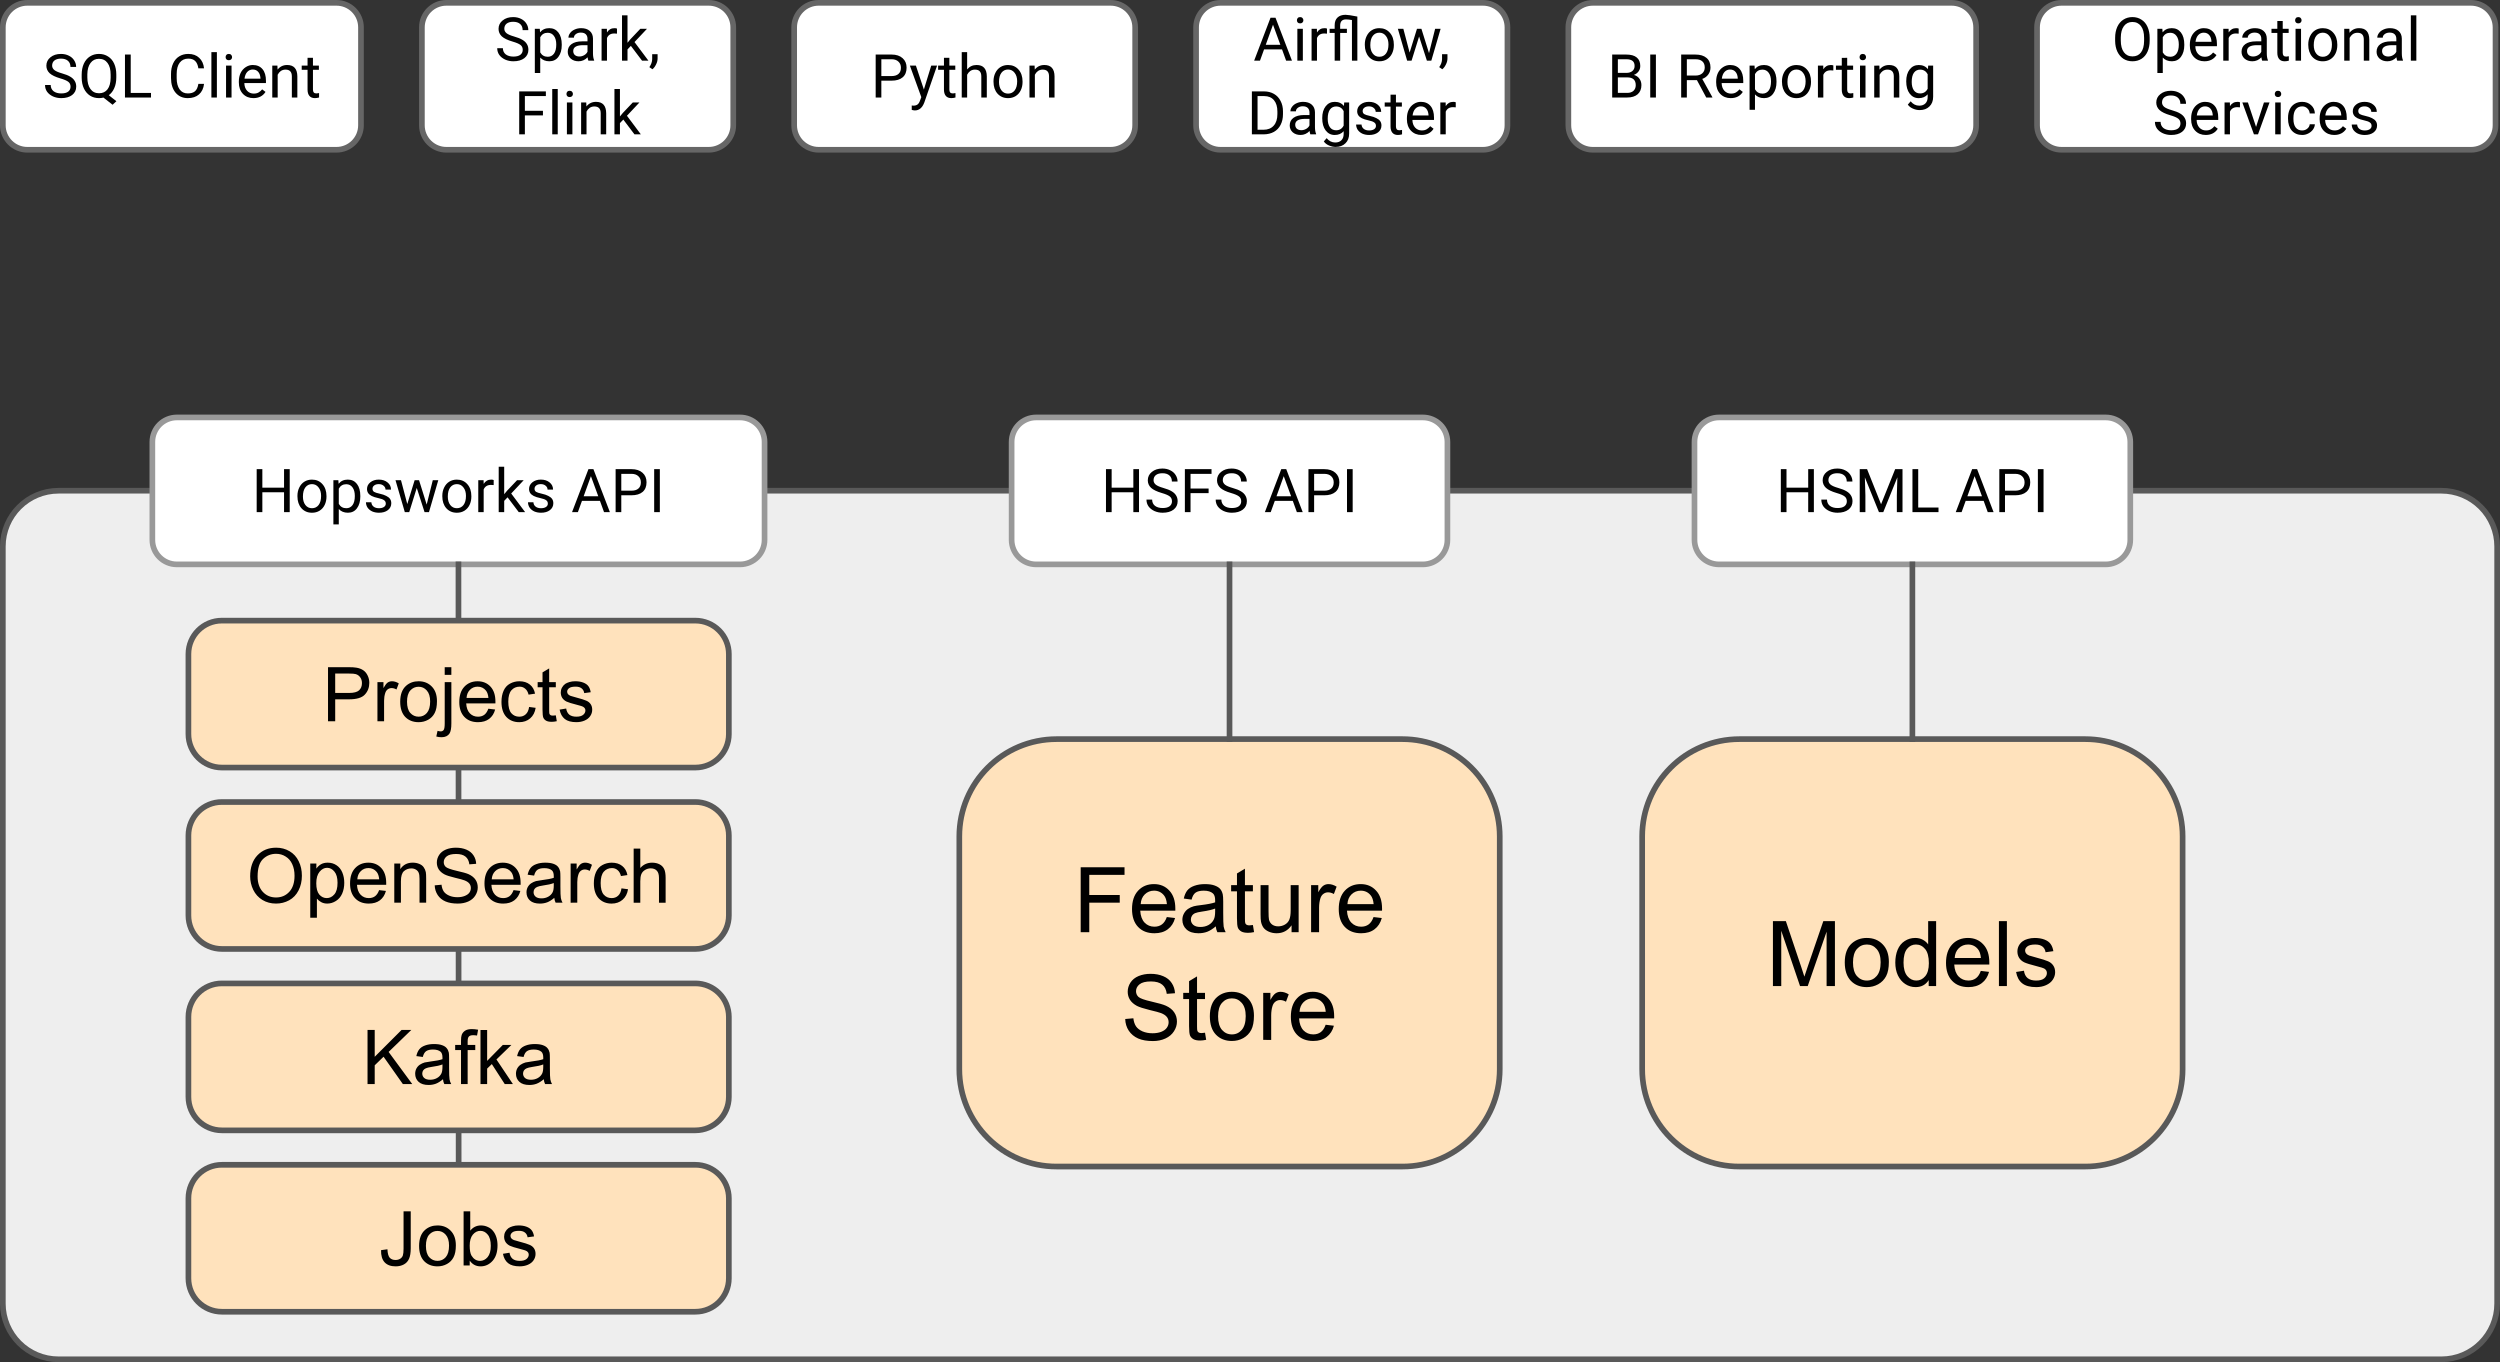 <?xml version="1.0" encoding="UTF-8" standalone="no"?>
<svg
   xmlns:dc="http://purl.org/dc/elements/1.1/"
   xmlns:cc="http://creativecommons.org/ns#"
   xmlns:rdf="http://www.w3.org/1999/02/22-rdf-syntax-ns#"
   xmlns:svg="http://www.w3.org/2000/svg"
   xmlns="http://www.w3.org/2000/svg"
   xmlns:sodipodi="http://sodipodi.sourceforge.net/DTD/sodipodi-0.dtd"
   xmlns:inkscape="http://www.inkscape.org/namespaces/inkscape"
   version="1.1"
   viewBox="0 0 441.031 240.299"
   fill="none"
   stroke="none"
   stroke-linecap="square"
   stroke-miterlimit="10"
   id="svg123"
   sodipodi:docname="dev-outside.svg"
   width="441.031"
   height="240.299"
   inkscape:version="1.0.2 (e86c870879, 2021-01-15)">
  <rect x="0" y="0" width="441.031" height="240.299" fill="#333333" stroke="none"/>
  <defs
     id="defs127" />
  <sodipodi:namedview
     pagecolor="#ffffff"
     bordercolor="#666666"
     borderopacity="1"
     objecttolerance="10"
     gridtolerance="10"
     guidetolerance="10"
     inkscape:pageopacity="0"
     inkscape:pageshadow="2"
     inkscape:window-width="1848"
     inkscape:window-height="1016"
     id="namedview125"
     showgrid="false"
     inkscape:zoom="1.3885417"
     inkscape:cx="220.51575"
     inkscape:cy="152.14961"
     inkscape:window-x="72"
     inkscape:window-y="27"
     inkscape:window-maximized="1"
     inkscape:current-layer="svg123" />
  <clipPath
     id="g12a9b3a53ae_0_2301.0">
    <path
       d="M 0,0 H 960 V 540 H 0 Z"
       clip-rule="nonzero"
       id="path2" />
  </clipPath>
  <g
     id="g246"
     transform="translate(-259.484,-117.85)">
    <path
       fill="#eeeeee"
       d="m 259.984,214.255 v 0 c 0,-5.431 4.403,-9.834 9.834,-9.834 h 420.363 c 2.608,0 5.11,1.036 6.954,2.88 1.844,1.844 2.88,4.346 2.88,6.954 V 347.815 c 0,5.431 -4.403,9.834 -9.834,9.834 H 269.818 c -5.431,0 -9.834,-4.403 -9.834,-9.834 z"
       fill-rule="evenodd"
       id="path7" />
    <path
       stroke="#595959"
       stroke-width="1"
       stroke-linejoin="round"
       stroke-linecap="butt"
       d="m 259.984,214.255 v 0 c 0,-5.431 4.403,-9.834 9.834,-9.834 h 420.363 c 2.608,0 5.11,1.036 6.954,2.88 1.844,1.844 2.88,4.346 2.88,6.954 V 347.815 c 0,5.431 -4.403,9.834 -9.834,9.834 H 269.818 c -5.431,0 -9.834,-4.403 -9.834,-9.834 z"
       fill-rule="evenodd"
       id="path9" />
    <path
       fill="#ffffff"
       d="m 399.585,122.671 v 0 c 0,-2.386 1.934,-4.32 4.32,-4.32 h 51.517 c 1.146,0 2.245,0.455 3.055,1.265 0.81,0.81 1.265,1.909 1.265,3.055 v 17.281 c 0,2.386 -1.934,4.32 -4.32,4.32 h -51.517 c -2.386,0 -4.32,-1.934 -4.32,-4.32 z"
       fill-rule="evenodd"
       id="path11" />
    <path
       stroke="#666666"
       stroke-width="1"
       stroke-linejoin="round"
       stroke-linecap="butt"
       d="m 399.585,122.671 v 0 c 0,-2.386 1.934,-4.32 4.32,-4.32 h 51.517 c 1.146,0 2.245,0.455 3.055,1.265 0.81,0.81 1.265,1.909 1.265,3.055 v 17.281 c 0,2.386 -1.934,4.32 -4.32,4.32 h -51.517 c -2.386,0 -4.32,-1.934 -4.32,-4.32 z"
       fill-rule="evenodd"
       id="path13" />
    <path
       fill="#000000"
       d="m 414.964,132.082 v 2.969 h -1 v -7.578 h 2.797 q 1.25,0 1.953,0.641 0.703,0.625 0.703,1.672 0,1.109 -0.688,1.703 -0.688,0.594 -1.984,0.594 z m 0,-0.812 h 1.797 q 0.797,0 1.219,-0.375 0.438,-0.375 0.438,-1.094 0,-0.672 -0.438,-1.078 -0.422,-0.406 -1.156,-0.422 h -1.859 z m 7.504,2.375 1.297,-4.219 h 1.031 l -2.25,6.5 q -0.531,1.406 -1.672,1.406 l -0.188,-0.016 -0.359,-0.078 v -0.781 l 0.266,0.031 q 0.484,0 0.75,-0.203 0.281,-0.203 0.453,-0.719 l 0.219,-0.578 -2.016,-5.562 h 1.062 z m 4.495,-5.594 v 1.375 h 1.047 v 0.734 h -1.047 v 3.5 q 0,0.328 0.141,0.5 0.141,0.172 0.484,0.172 0.156,0 0.453,-0.062 v 0.781 q -0.375,0.109 -0.734,0.109 -0.641,0 -0.969,-0.391 -0.328,-0.391 -0.328,-1.109 v -3.5 h -1.031 v -0.734 h 1.031 v -1.375 z m 3.137,2.047 q 0.641,-0.781 1.672,-0.781 1.781,0 1.797,2.016 v 3.719 h -0.969 v -3.719 q 0,-0.609 -0.281,-0.906 -0.266,-0.297 -0.844,-0.297 -0.469,0 -0.828,0.25 -0.344,0.25 -0.547,0.656 v 4.016 h -0.953 v -8 h 0.953 z m 4.651,2.094 q 0,-0.828 0.328,-1.484 0.328,-0.672 0.906,-1.031 0.578,-0.359 1.328,-0.359 1.141,0 1.844,0.797 0.719,0.797 0.719,2.125 v 0.062 q 0,0.812 -0.312,1.469 -0.312,0.656 -0.906,1.031 -0.578,0.359 -1.344,0.359 -1.141,0 -1.859,-0.797 -0.703,-0.797 -0.703,-2.109 z m 0.969,0.109 q 0,0.938 0.438,1.5 0.438,0.562 1.156,0.562 0.734,0 1.172,-0.562 0.438,-0.578 0.438,-1.609 0,-0.938 -0.453,-1.5 -0.438,-0.578 -1.156,-0.578 -0.719,0 -1.156,0.562 -0.438,0.562 -0.438,1.625 z m 6.281,-2.875 0.031,0.703 q 0.641,-0.812 1.688,-0.812 1.781,0 1.797,2.016 v 3.719 h -0.969 v -3.719 q 0,-0.609 -0.281,-0.906 -0.266,-0.297 -0.844,-0.297 -0.469,0 -0.828,0.25 -0.344,0.25 -0.547,0.656 v 4.016 h -0.953 v -5.625 z"
       fill-rule="nonzero"
       id="path15" />
    <path
       fill="#ffffff"
       d="m 259.984,122.671 v 0 c 0,-2.386 1.934,-4.32 4.32,-4.32 h 54.541 c 1.146,0 2.245,0.455 3.055,1.265 0.81,0.81 1.265,1.909 1.265,3.055 v 17.281 c 0,2.386 -1.934,4.32 -4.32,4.32 h -54.541 c -2.386,0 -4.32,-1.934 -4.32,-4.32 z"
       fill-rule="evenodd"
       id="path17" />
    <path
       stroke="#666666"
       stroke-width="1"
       stroke-linejoin="round"
       stroke-linecap="butt"
       d="m 259.984,122.671 v 0 c 0,-2.386 1.934,-4.32 4.32,-4.32 h 54.541 c 1.146,0 2.245,0.455 3.055,1.265 0.81,0.81 1.265,1.909 1.265,3.055 v 17.281 c 0,2.386 -1.934,4.32 -4.32,4.32 h -54.541 c -2.386,0 -4.32,-1.934 -4.32,-4.32 z"
       fill-rule="evenodd"
       id="path19" />
    <path
       fill="#000000"
       d="m 270.117,131.676 q -1.281,-0.375 -1.875,-0.906 -0.578,-0.547 -0.578,-1.328 0,-0.906 0.719,-1.484 0.719,-0.594 1.859,-0.594 0.781,0 1.391,0.312 0.609,0.297 0.938,0.828 0.344,0.531 0.344,1.156 h -1 q 0,-0.688 -0.438,-1.078 -0.438,-0.391 -1.234,-0.391 -0.734,0 -1.156,0.328 -0.406,0.328 -0.406,0.906 0,0.453 0.391,0.781 0.391,0.312 1.328,0.578 0.953,0.266 1.484,0.594 0.531,0.312 0.781,0.75 0.266,0.422 0.266,1 0,0.922 -0.719,1.484 -0.719,0.547 -1.922,0.547 -0.781,0 -1.453,-0.297 -0.672,-0.312 -1.047,-0.828 -0.359,-0.516 -0.359,-1.188 h 1 q 0,0.688 0.5,1.094 0.516,0.391 1.359,0.391 0.797,0 1.219,-0.312 0.422,-0.328 0.422,-0.875 0,-0.562 -0.391,-0.859 -0.391,-0.312 -1.422,-0.609 z m 9.884,-0.172 q 0,1.094 -0.359,1.891 -0.344,0.797 -0.969,1.25 l 1.344,1.062 -0.672,0.625 -1.609,-1.266 q -0.375,0.094 -0.781,0.094 -0.906,0 -1.594,-0.438 -0.688,-0.453 -1.078,-1.266 -0.375,-0.812 -0.391,-1.875 v -0.547 q 0,-1.094 0.375,-1.938 0.391,-0.844 1.078,-1.281 0.703,-0.453 1.594,-0.453 0.922,0 1.609,0.453 0.703,0.438 1.078,1.266 0.375,0.828 0.375,1.938 z m -1,-0.484 q 0,-1.344 -0.547,-2.062 -0.531,-0.734 -1.516,-0.734 -0.938,0 -1.484,0.734 -0.547,0.719 -0.562,2 v 0.547 q 0,1.297 0.547,2.047 0.547,0.75 1.516,0.75 0.969,0 1.5,-0.703 0.531,-0.703 0.547,-2.016 z m 3.545,3.219 h 3.578 v 0.812 h -4.594 v -7.578 h 1.016 z m 12.935,-1.594 q -0.141,1.203 -0.891,1.859 -0.75,0.656 -1.984,0.656 -1.344,0 -2.156,-0.969 -0.797,-0.969 -0.797,-2.578 v -0.719 q 0,-1.062 0.375,-1.859 0.375,-0.812 1.062,-1.234 0.688,-0.438 1.609,-0.438 1.203,0 1.922,0.688 0.734,0.672 0.859,1.859 h -1 q -0.141,-0.906 -0.578,-1.312 -0.422,-0.406 -1.203,-0.406 -0.969,0 -1.516,0.719 -0.531,0.703 -0.531,2 v 0.734 q 0,1.234 0.516,1.969 0.516,0.719 1.438,0.719 0.828,0 1.266,-0.375 0.453,-0.375 0.609,-1.312 z m 2.264,2.406 h -0.969 v -8 h 0.969 z m 2.586,0 h -0.969 v -5.625 h 0.969 z m -1.047,-7.125 q 0,-0.234 0.141,-0.391 0.141,-0.172 0.422,-0.172 0.281,0 0.422,0.172 0.156,0.156 0.156,0.391 0,0.234 -0.156,0.391 -0.141,0.156 -0.422,0.156 -0.281,0 -0.422,-0.156 -0.141,-0.156 -0.141,-0.391 z m 4.914,7.234 q -1.141,0 -1.859,-0.75 -0.719,-0.766 -0.719,-2.016 v -0.172 q 0,-0.844 0.312,-1.5 0.328,-0.656 0.906,-1.031 0.578,-0.375 1.234,-0.375 1.109,0 1.719,0.734 0.609,0.719 0.609,2.062 v 0.391 h -3.812 q 0.016,0.844 0.484,1.359 0.469,0.5 1.172,0.5 0.516,0 0.859,-0.203 0.359,-0.203 0.625,-0.547 l 0.594,0.453 q -0.703,1.094 -2.125,1.094 z m -0.125,-5.047 q -0.578,0 -0.969,0.422 -0.391,0.422 -0.484,1.188 h 2.812 v -0.078 q -0.047,-0.734 -0.406,-1.125 -0.344,-0.406 -0.953,-0.406 z m 4.349,-0.688 0.031,0.703 q 0.641,-0.812 1.688,-0.812 1.781,0 1.797,2.016 v 3.719 h -0.969 v -3.719 q 0,-0.609 -0.281,-0.906 -0.266,-0.297 -0.844,-0.297 -0.469,0 -0.828,0.25 -0.344,0.25 -0.547,0.656 v 4.016 h -0.953 v -5.625 z m 6.27,-1.375 v 1.375 h 1.047 v 0.734 h -1.047 v 3.5 q 0,0.328 0.141,0.5 0.141,0.172 0.484,0.172 0.156,0 0.453,-0.062 v 0.781 q -0.375,0.109 -0.734,0.109 -0.641,0 -0.969,-0.391 -0.328,-0.391 -0.328,-1.109 v -3.5 h -1.031 v -0.734 h 1.031 v -1.375 z"
       fill-rule="nonzero"
       id="path21" />
    <path
       fill="#ffffff"
       d="m 333.911,122.671 v 0 c 0,-2.386 1.934,-4.32 4.32,-4.32 h 46.289 c 1.146,0 2.245,0.455 3.055,1.265 0.81,0.81 1.265,1.909 1.265,3.055 v 17.281 c 0,2.386 -1.934,4.32 -4.32,4.32 h -46.289 c -2.386,0 -4.32,-1.934 -4.32,-4.32 z"
       fill-rule="evenodd"
       id="path23" />
    <path
       stroke="#666666"
       stroke-width="1"
       stroke-linejoin="round"
       stroke-linecap="butt"
       d="m 333.911,122.671 v 0 c 0,-2.386 1.934,-4.32 4.32,-4.32 h 46.289 c 1.146,0 2.245,0.455 3.055,1.265 0.81,0.81 1.265,1.909 1.265,3.055 v 17.281 c 0,2.386 -1.934,4.32 -4.32,4.32 h -46.289 c -2.386,0 -4.32,-1.934 -4.32,-4.32 z"
       fill-rule="evenodd"
       id="path25" />
    <path
       fill="#000000"
       d="m 349.887,125.176 q -1.281,-0.375 -1.875,-0.906 -0.578,-0.547 -0.578,-1.328 0,-0.906 0.719,-1.484 0.719,-0.594 1.859,-0.594 0.781,0 1.391,0.312 0.609,0.297 0.938,0.828 0.344,0.531 0.344,1.156 h -1 q 0,-0.688 -0.438,-1.078 -0.438,-0.391 -1.234,-0.391 -0.734,0 -1.156,0.328 -0.406,0.328 -0.406,0.906 0,0.453 0.391,0.781 0.391,0.312 1.328,0.578 0.953,0.266 1.484,0.594 0.531,0.312 0.781,0.75 0.266,0.422 0.266,1 0,0.922 -0.719,1.484 -0.719,0.547 -1.922,0.547 -0.781,0 -1.453,-0.297 -0.672,-0.312 -1.047,-0.828 -0.359,-0.516 -0.359,-1.188 h 1 q 0,0.688 0.5,1.094 0.516,0.391 1.359,0.391 0.797,0 1.219,-0.312 0.422,-0.328 0.422,-0.875 0,-0.562 -0.391,-0.859 -0.391,-0.312 -1.422,-0.609 z m 8.697,0.625 q 0,1.281 -0.594,2.078 -0.578,0.781 -1.594,0.781 -1.016,0 -1.609,-0.656 v 2.719 h -0.953 v -7.797 h 0.875 l 0.047,0.625 q 0.594,-0.734 1.625,-0.734 1.016,0 1.609,0.766 0.594,0.766 0.594,2.125 z m -0.969,-0.109 q 0,-0.953 -0.406,-1.5 -0.406,-0.562 -1.109,-0.562 -0.875,0 -1.312,0.781 v 2.688 q 0.438,0.766 1.328,0.766 0.688,0 1.094,-0.547 0.406,-0.547 0.406,-1.625 z m 5.666,2.859 q -0.078,-0.172 -0.141,-0.594 -0.672,0.703 -1.594,0.703 -0.828,0 -1.375,-0.469 -0.531,-0.484 -0.531,-1.203 0,-0.875 0.672,-1.359 0.672,-0.484 1.875,-0.484 h 0.938 v -0.453 q 0,-0.5 -0.297,-0.797 -0.297,-0.297 -0.891,-0.297 -0.516,0 -0.859,0.266 -0.344,0.25 -0.344,0.625 h -0.969 q 0,-0.422 0.297,-0.812 0.297,-0.406 0.812,-0.625 0.516,-0.234 1.125,-0.234 0.969,0 1.516,0.484 0.562,0.484 0.578,1.344 v 2.594 q 0,0.766 0.203,1.234 v 0.078 z m -1.594,-0.734 q 0.453,0 0.859,-0.234 0.406,-0.234 0.578,-0.609 v -1.156 h -0.75 q -1.766,0 -1.766,1.031 0,0.453 0.297,0.719 0.312,0.25 0.781,0.25 z m 6.64,-4.031 q -0.219,-0.031 -0.484,-0.031 -0.938,0 -1.281,0.797 v 4 h -0.953 v -5.625 h 0.938 l 0.016,0.641 q 0.469,-0.75 1.328,-0.75 0.281,0 0.438,0.078 z m 2.45,2.156 -0.594,0.625 v 1.984 h -0.969 v -8 h 0.969 v 4.844 l 0.516,-0.625 1.75,-1.844 h 1.172 l -2.203,2.344 2.453,3.281 h -1.125 z m 3.807,4.125 -0.547,-0.375 q 0.484,-0.688 0.5,-1.406 v -0.875 h 0.953 v 0.75 q 0,0.531 -0.266,1.047 -0.25,0.531 -0.641,0.859 z"
       fill-rule="nonzero"
       id="path27" />
    <path
       fill="#000000"
       d="m 355.266,138.207 h -3.188 v 3.344 h -1 v -7.578 h 4.703 v 0.828 h -3.703 v 2.594 h 3.188 z m 2.609,3.344 h -0.969 v -8 h 0.969 z m 2.586,0 h -0.969 v -5.625 h 0.969 z m -1.047,-7.125 q 0,-0.234 0.141,-0.391 0.141,-0.172 0.422,-0.172 0.281,0 0.422,0.172 0.156,0.156 0.156,0.391 0,0.234 -0.156,0.391 -0.141,0.156 -0.422,0.156 -0.281,0 -0.422,-0.156 -0.141,-0.156 -0.141,-0.391 z m 3.492,1.5 0.031,0.703 q 0.641,-0.812 1.688,-0.812 1.781,0 1.797,2.016 v 3.719 h -0.969 v -3.719 q 0,-0.609 -0.281,-0.906 -0.266,-0.297 -0.844,-0.297 -0.469,0 -0.828,0.25 -0.344,0.25 -0.547,0.656 v 4.016 h -0.953 v -5.625 z m 6.536,3.016 -0.594,0.625 v 1.984 h -0.969 v -8 h 0.969 v 4.844 l 0.516,-0.625 1.75,-1.844 h 1.172 l -2.203,2.344 2.453,3.281 h -1.125 z"
       fill-rule="nonzero"
       id="path29" />
    <path
       fill="#ffffff"
       d="m 437.946,195.812 v 0 c 0,-2.386 1.934,-4.32 4.32,-4.32 h 68.241 c 1.146,0 2.245,0.455 3.055,1.265 0.81,0.81 1.265,1.909 1.265,3.055 v 17.281 c 0,2.386 -1.934,4.32 -4.32,4.32 h -68.241 c -2.386,0 -4.32,-1.934 -4.32,-4.32 z"
       fill-rule="evenodd"
       id="path31" />
    <path
       stroke="#999999"
       stroke-width="1"
       stroke-linejoin="round"
       stroke-linecap="butt"
       d="m 437.946,195.812 v 0 c 0,-2.386 1.934,-4.32 4.32,-4.32 h 68.241 c 1.146,0 2.245,0.455 3.055,1.265 0.81,0.81 1.265,1.909 1.265,3.055 v 17.281 c 0,2.386 -1.934,4.32 -4.32,4.32 h -68.241 c -2.386,0 -4.32,-1.934 -4.32,-4.32 z"
       fill-rule="evenodd"
       id="path33" />
    <path
       fill="#000000"
       d="m 460.42,208.193 h -1 v -3.5 h -3.828 v 3.5 h -1 v -7.578 h 1 v 3.266 h 3.828 v -3.266 h 1 z m 4.003,-3.375 q -1.281,-0.375 -1.875,-0.906 -0.578,-0.547 -0.578,-1.328 0,-0.906 0.719,-1.484 0.719,-0.594 1.859,-0.594 0.781,0 1.391,0.312 0.609,0.297 0.938,0.828 0.344,0.531 0.344,1.156 h -1 q 0,-0.688 -0.438,-1.078 -0.438,-0.391 -1.234,-0.391 -0.734,0 -1.156,0.328 -0.406,0.328 -0.406,0.906 0,0.453 0.391,0.781 0.391,0.312 1.328,0.578 0.953,0.266 1.484,0.594 0.531,0.312 0.781,0.75 0.266,0.422 0.266,1 0,0.922 -0.719,1.484 -0.719,0.547 -1.922,0.547 -0.781,0 -1.453,-0.297 -0.672,-0.312 -1.047,-0.828 -0.359,-0.516 -0.359,-1.188 h 1 q 0,0.688 0.5,1.094 0.516,0.391 1.359,0.391 0.797,0 1.219,-0.312 0.422,-0.328 0.422,-0.875 0,-0.562 -0.391,-0.859 -0.391,-0.312 -1.422,-0.609 z m 8.275,0.031 h -3.188 v 3.344 h -1 v -7.578 h 4.703 v 0.828 h -3.703 v 2.594 h 3.188 z m 3.937,-0.031 q -1.281,-0.375 -1.875,-0.906 -0.578,-0.547 -0.578,-1.328 0,-0.906 0.719,-1.484 0.719,-0.594 1.859,-0.594 0.781,0 1.391,0.312 0.609,0.297 0.938,0.828 0.344,0.531 0.344,1.156 h -1 q 0,-0.688 -0.438,-1.078 -0.438,-0.391 -1.234,-0.391 -0.734,0 -1.156,0.328 -0.406,0.328 -0.406,0.906 0,0.453 0.391,0.781 0.391,0.312 1.328,0.578 0.953,0.266 1.484,0.594 0.531,0.312 0.781,0.75 0.266,0.422 0.266,1 0,0.922 -0.719,1.484 -0.719,0.547 -1.922,0.547 -0.781,0 -1.453,-0.297 -0.672,-0.312 -1.047,-0.828 -0.359,-0.516 -0.359,-1.188 h 1 q 0,0.688 0.5,1.094 0.516,0.391 1.359,0.391 0.797,0 1.219,-0.312 0.422,-0.328 0.422,-0.875 0,-0.562 -0.391,-0.859 -0.391,-0.312 -1.422,-0.609 z m 10.913,1.391 h -3.172 l -0.719,1.984 h -1.031 l 2.891,-7.578 h 0.875 l 2.906,7.578 h -1.031 z m -2.875,-0.812 h 2.578 l -1.297,-3.547 z m 6.639,-0.172 v 2.969 h -1 v -7.578 h 2.797 q 1.25,0 1.953,0.641 0.703,0.625 0.703,1.672 0,1.109 -0.688,1.703 -0.688,0.594 -1.984,0.594 z m 0,-0.812 h 1.797 q 0.797,0 1.219,-0.375 0.438,-0.375 0.438,-1.094 0,-0.672 -0.438,-1.078 -0.422,-0.406 -1.156,-0.422 h -1.859 z m 6.801,3.781 h -1 v -7.578 h 1 z"
       fill-rule="nonzero"
       id="path35" />
    <path
       fill="#ffffff"
       d="m 558.412,195.812 v 0 c 0,-2.386 1.934,-4.32 4.32,-4.32 h 68.241 c 1.146,0 2.245,0.455 3.055,1.265 0.81,0.81 1.265,1.909 1.265,3.055 v 17.281 c 0,2.386 -1.934,4.32 -4.32,4.32 h -68.241 c -2.386,0 -4.32,-1.934 -4.32,-4.32 z"
       fill-rule="evenodd"
       id="path37" />
    <path
       stroke="#999999"
       stroke-width="1"
       stroke-linejoin="round"
       stroke-linecap="butt"
       d="m 558.412,195.812 v 0 c 0,-2.386 1.934,-4.32 4.32,-4.32 h 68.241 c 1.146,0 2.245,0.455 3.055,1.265 0.81,0.81 1.265,1.909 1.265,3.055 v 17.281 c 0,2.386 -1.934,4.32 -4.32,4.32 h -68.241 c -2.386,0 -4.32,-1.934 -4.32,-4.32 z"
       fill-rule="evenodd"
       id="path39" />
    <path
       fill="#000000"
       d="m 579.473,208.193 h -1 v -3.5 h -3.828 v 3.5 h -1 v -7.578 h 1 v 3.266 h 3.828 v -3.266 h 1 z m 4.003,-3.375 q -1.281,-0.375 -1.875,-0.906 -0.578,-0.547 -0.578,-1.328 0,-0.906 0.719,-1.484 0.719,-0.594 1.859,-0.594 0.781,0 1.391,0.312 0.609,0.297 0.938,0.828 0.344,0.531 0.344,1.156 h -1 q 0,-0.688 -0.438,-1.078 -0.438,-0.391 -1.234,-0.391 -0.734,0 -1.156,0.328 -0.406,0.328 -0.406,0.906 0,0.453 0.391,0.781 0.391,0.312 1.328,0.578 0.953,0.266 1.484,0.594 0.531,0.312 0.781,0.75 0.266,0.422 0.266,1 0,0.922 -0.719,1.484 -0.719,0.547 -1.922,0.547 -0.781,0 -1.453,-0.297 -0.672,-0.312 -1.047,-0.828 -0.359,-0.516 -0.359,-1.188 h 1 q 0,0.688 0.5,1.094 0.516,0.391 1.359,0.391 0.797,0 1.219,-0.312 0.422,-0.328 0.422,-0.875 0,-0.562 -0.391,-0.859 -0.391,-0.312 -1.422,-0.609 z m 5.384,-4.203 2.469,6.188 2.484,-6.188 h 1.297 v 7.578 h -1 v -2.953 l 0.094,-3.188 -2.484,6.141 h -0.766 l -2.484,-6.125 0.094,3.172 v 2.953 h -1 v -7.578 z m 9.022,6.766 h 3.578 v 0.812 h -4.594 v -7.578 h 1.016 z m 11.544,-1.172 h -3.172 l -0.719,1.984 h -1.031 l 2.891,-7.578 h 0.875 l 2.906,7.578 h -1.031 z m -2.875,-0.812 h 2.578 l -1.297,-3.547 z m 6.639,-0.172 v 2.969 h -1 v -7.578 h 2.797 q 1.25,0 1.953,0.641 0.703,0.625 0.703,1.672 0,1.109 -0.688,1.703 -0.688,0.594 -1.984,0.594 z m 0,-0.812 h 1.797 q 0.797,0 1.219,-0.375 0.438,-0.375 0.438,-1.094 0,-0.672 -0.438,-1.078 -0.422,-0.406 -1.156,-0.422 h -1.859 z m 6.801,3.781 h -1 v -7.578 h 1 z"
       fill-rule="nonzero"
       id="path41" />
    <path
       fill="#ffffff"
       d="m 286.362,195.812 v 0 c 0,-2.386 1.934,-4.32 4.32,-4.32 h 99.359 c 1.146,0 2.245,0.455 3.055,1.265 0.81,0.81 1.265,1.909 1.265,3.055 v 17.281 c 0,2.386 -1.934,4.32 -4.32,4.32 h -99.359 c -2.386,0 -4.32,-1.934 -4.32,-4.32 z"
       fill-rule="evenodd"
       id="path43" />
    <path
       stroke="#999999"
       stroke-width="1"
       stroke-linejoin="round"
       stroke-linecap="butt"
       d="m 286.362,195.812 v 0 c 0,-2.386 1.934,-4.32 4.32,-4.32 h 99.359 c 1.146,0 2.245,0.455 3.055,1.265 0.81,0.81 1.265,1.909 1.265,3.055 v 17.281 c 0,2.386 -1.934,4.32 -4.32,4.32 h -99.359 c -2.386,0 -4.32,-1.934 -4.32,-4.32 z"
       fill-rule="evenodd"
       id="path45" />
    <path
       fill="#000000"
       d="m 310.593,208.193 h -1 v -3.5 h -3.828 v 3.5 h -1 v -7.578 h 1 v 3.266 h 3.828 v -3.266 h 1 z m 1.362,-2.859 q 0,-0.828 0.328,-1.484 0.328,-0.672 0.906,-1.031 0.578,-0.359 1.328,-0.359 1.141,0 1.844,0.797 0.719,0.797 0.719,2.125 v 0.062 q 0,0.812 -0.312,1.469 -0.312,0.656 -0.906,1.031 -0.578,0.359 -1.344,0.359 -1.141,0 -1.859,-0.797 -0.703,-0.797 -0.703,-2.109 z m 0.969,0.109 q 0,0.938 0.438,1.5 0.438,0.562 1.156,0.562 0.734,0 1.172,-0.562 0.438,-0.578 0.438,-1.609 0,-0.938 -0.453,-1.5 -0.438,-0.578 -1.156,-0.578 -0.719,0 -1.156,0.562 -0.438,0.562 -0.438,1.625 z m 10.124,0 q 0,1.281 -0.594,2.078 -0.578,0.781 -1.594,0.781 -1.016,0 -1.609,-0.656 v 2.719 h -0.953 v -7.797 h 0.875 l 0.047,0.625 q 0.594,-0.734 1.625,-0.734 1.016,0 1.609,0.766 0.594,0.766 0.594,2.125 z m -0.969,-0.109 q 0,-0.953 -0.406,-1.5 -0.406,-0.562 -1.109,-0.562 -0.875,0 -1.312,0.781 v 2.688 q 0.438,0.766 1.328,0.766 0.688,0 1.094,-0.547 0.406,-0.547 0.406,-1.625 z m 5.463,1.359 q 0,-0.391 -0.297,-0.594 -0.281,-0.219 -1.016,-0.375 -0.734,-0.156 -1.172,-0.375 -0.422,-0.219 -0.625,-0.516 -0.203,-0.312 -0.203,-0.719 0,-0.703 0.578,-1.172 0.594,-0.484 1.5,-0.484 0.953,0 1.547,0.5 0.609,0.484 0.609,1.266 h -0.969 q 0,-0.406 -0.344,-0.688 -0.328,-0.281 -0.844,-0.281 -0.516,0 -0.812,0.234 -0.297,0.219 -0.297,0.594 0,0.344 0.266,0.531 0.281,0.172 1,0.328 0.719,0.156 1.156,0.391 0.453,0.219 0.672,0.531 0.219,0.312 0.219,0.766 0,0.75 -0.609,1.219 -0.594,0.453 -1.562,0.453 -0.672,0 -1.203,-0.234 -0.516,-0.25 -0.812,-0.672 -0.281,-0.438 -0.281,-0.938 h 0.953 q 0.031,0.484 0.391,0.766 0.359,0.281 0.953,0.281 0.547,0 0.875,-0.219 0.328,-0.219 0.328,-0.594 z m 7.213,0.172 1.078,-4.297 h 0.969 l -1.641,5.625 h -0.781 l -1.375,-4.266 -1.328,4.266 h -0.781 l -1.641,-5.625 h 0.969 l 1.109,4.203 1.297,-4.203 h 0.781 z m 2.758,-1.531 q 0,-0.828 0.328,-1.484 0.328,-0.672 0.906,-1.031 0.578,-0.359 1.328,-0.359 1.141,0 1.844,0.797 0.719,0.797 0.719,2.125 v 0.062 q 0,0.812 -0.312,1.469 -0.312,0.656 -0.906,1.031 -0.578,0.359 -1.344,0.359 -1.141,0 -1.859,-0.797 -0.703,-0.797 -0.703,-2.109 z m 0.969,0.109 q 0,0.938 0.438,1.5 0.438,0.562 1.156,0.562 0.734,0 1.172,-0.562 0.438,-0.578 0.438,-1.609 0,-0.938 -0.453,-1.5 -0.438,-0.578 -1.156,-0.578 -0.719,0 -1.156,0.562 -0.438,0.562 -0.438,1.625 z m 8.093,-2.016 q -0.219,-0.031 -0.484,-0.031 -0.938,0 -1.281,0.797 v 4 h -0.953 v -5.625 h 0.938 l 0.016,0.641 q 0.469,-0.75 1.328,-0.75 0.281,0 0.438,0.078 z m 2.45,2.156 -0.594,0.625 v 1.984 h -0.969 v -8 h 0.969 v 4.844 l 0.516,-0.625 1.75,-1.844 h 1.172 l -2.203,2.344 2.453,3.281 h -1.125 z m 7.104,1.109 q 0,-0.391 -0.297,-0.594 -0.281,-0.219 -1.016,-0.375 -0.734,-0.156 -1.172,-0.375 -0.422,-0.219 -0.625,-0.516 -0.203,-0.312 -0.203,-0.719 0,-0.703 0.578,-1.172 0.594,-0.484 1.5,-0.484 0.953,0 1.547,0.5 0.609,0.484 0.609,1.266 h -0.969 q 0,-0.406 -0.344,-0.688 -0.328,-0.281 -0.844,-0.281 -0.516,0 -0.812,0.234 -0.297,0.219 -0.297,0.594 0,0.344 0.266,0.531 0.281,0.172 1,0.328 0.719,0.156 1.156,0.391 0.453,0.219 0.672,0.531 0.219,0.312 0.219,0.766 0,0.75 -0.609,1.219 -0.594,0.453 -1.562,0.453 -0.672,0 -1.203,-0.234 -0.516,-0.25 -0.812,-0.672 -0.281,-0.438 -0.281,-0.938 h 0.953 q 0.031,0.484 0.391,0.766 0.359,0.281 0.953,0.281 0.547,0 0.875,-0.219 0.328,-0.219 0.328,-0.594 z m 9.195,-0.484 h -3.172 l -0.719,1.984 h -1.031 l 2.891,-7.578 h 0.875 l 2.906,7.578 h -1.031 z m -2.875,-0.812 h 2.578 l -1.297,-3.547 z m 6.639,-0.172 v 2.969 h -1 v -7.578 h 2.797 q 1.25,0 1.953,0.641 0.703,0.625 0.703,1.672 0,1.109 -0.688,1.703 -0.688,0.594 -1.984,0.594 z m 0,-0.812 h 1.797 q 0.797,0 1.219,-0.375 0.438,-0.375 0.438,-1.094 0,-0.672 -0.438,-1.078 -0.422,-0.406 -1.156,-0.422 h -1.859 z m 6.801,3.781 h -1 v -7.578 h 1 z"
       fill-rule="nonzero"
       id="path47" />
    <path
       fill="#ffe2bc"
       d="m 428.719,265.408 v 0 c 0,-9.482 7.686,-17.168 17.168,-17.168 h 61.002 v 0 c 4.553,0 8.92,1.809 12.14,5.028 3.22,3.22 5.028,7.586 5.028,12.14 v 41.065 c 0,9.482 -7.686,17.168 -17.168,17.168 h -61.002 c -9.482,0 -17.168,-7.686 -17.168,-17.168 z"
       fill-rule="evenodd"
       id="path49" />
    <path
       stroke="#595959"
       stroke-width="1"
       stroke-linejoin="round"
       stroke-linecap="butt"
       d="m 428.719,265.408 v 0 c 0,-9.482 7.686,-17.168 17.168,-17.168 h 61.002 v 0 c 4.553,0 8.92,1.809 12.14,5.028 3.22,3.22 5.028,7.586 5.028,12.14 v 41.065 c 0,9.482 -7.686,17.168 -17.168,17.168 h -61.002 c -9.482,0 -17.168,-7.686 -17.168,-17.168 z"
       fill-rule="evenodd"
       id="path51" />
    <path
       fill="#000000"
       d="M 450.131,282.301 V 270.848 h 7.734 v 1.344 h -6.219 v 3.547 h 5.375 v 1.359 h -5.375 v 5.203 z m 15.195,-2.672 1.453,0.172 q -0.344,1.281 -1.281,1.984 -0.922,0.703 -2.359,0.703 -1.828,0 -2.891,-1.125 -1.062,-1.125 -1.062,-3.141 0,-2.094 1.078,-3.25 1.078,-1.156 2.797,-1.156 1.656,0 2.703,1.141 1.062,1.125 1.062,3.172 0,0.125 0,0.375 h -6.188 q 0.078,1.375 0.766,2.109 0.703,0.719 1.734,0.719 0.781,0 1.328,-0.406 0.547,-0.406 0.859,-1.297 z m -4.609,-2.281 h 4.625 q -0.094,-1.047 -0.531,-1.562 -0.672,-0.812 -1.734,-0.812 -0.969,0 -1.641,0.656 -0.656,0.641 -0.719,1.719 z m 13.242,3.922 q -0.781,0.672 -1.5,0.953 -0.719,0.266 -1.547,0.266 -1.375,0 -2.109,-0.672 -0.734,-0.672 -0.734,-1.703 0,-0.609 0.281,-1.109 0.281,-0.516 0.719,-0.812 0.453,-0.312 1.016,-0.469 0.422,-0.109 1.25,-0.203 1.703,-0.203 2.516,-0.484 0,-0.297 0,-0.375 0,-0.859 -0.391,-1.203 -0.547,-0.484 -1.609,-0.484 -0.984,0 -1.469,0.359 -0.469,0.344 -0.688,1.219 l -1.375,-0.188 q 0.188,-0.875 0.609,-1.422 0.438,-0.547 1.25,-0.828 0.812,-0.297 1.875,-0.297 1.062,0 1.719,0.25 0.672,0.25 0.984,0.625 0.312,0.375 0.438,0.953 0.078,0.359 0.078,1.297 v 1.875 q 0,1.969 0.078,2.484 0.094,0.516 0.359,1 h -1.469 q -0.219,-0.438 -0.281,-1.031 z m -0.109,-3.141 q -0.766,0.312 -2.297,0.531 -0.875,0.125 -1.234,0.281 -0.359,0.156 -0.562,0.469 -0.188,0.297 -0.188,0.656 0,0.562 0.422,0.938 0.438,0.375 1.25,0.375 0.812,0 1.438,-0.344 0.641,-0.359 0.938,-0.984 0.234,-0.469 0.234,-1.406 z m 6.664,2.906 0.203,1.25 q -0.594,0.125 -1.062,0.125 -0.766,0 -1.188,-0.234 -0.422,-0.25 -0.594,-0.641 -0.172,-0.406 -0.172,-1.672 v -4.766 h -1.031 v -1.094 h 1.031 v -2.062 l 1.406,-0.844 v 2.906 h 1.406 v 1.094 h -1.406 v 4.844 q 0,0.609 0.062,0.781 0.078,0.172 0.25,0.281 0.172,0.094 0.484,0.094 0.234,0 0.609,-0.062 z m 6.82,1.266 v -1.219 q -0.969,1.406 -2.641,1.406 -0.734,0 -1.375,-0.281 -0.625,-0.281 -0.938,-0.703 -0.312,-0.438 -0.438,-1.047 -0.078,-0.422 -0.078,-1.312 v -5.141 h 1.406 v 4.594 q 0,1.109 0.078,1.484 0.141,0.562 0.562,0.875 0.438,0.312 1.062,0.312 0.641,0 1.188,-0.312 0.562,-0.328 0.781,-0.891 0.234,-0.562 0.234,-1.625 v -4.438 h 1.406 v 8.297 z m 3.445,0 v -8.297 h 1.266 v 1.25 q 0.484,-0.875 0.891,-1.156 0.406,-0.281 0.906,-0.281 0.703,0 1.438,0.453 l -0.484,1.297 q -0.516,-0.297 -1.031,-0.297 -0.453,0 -0.828,0.281 -0.359,0.266 -0.516,0.766 -0.234,0.75 -0.234,1.641 v 4.344 z m 11.016,-2.672 1.453,0.172 q -0.344,1.281 -1.281,1.984 -0.922,0.703 -2.359,0.703 -1.828,0 -2.891,-1.125 -1.062,-1.125 -1.062,-3.141 0,-2.094 1.078,-3.25 1.078,-1.156 2.797,-1.156 1.656,0 2.703,1.141 1.062,1.125 1.062,3.172 0,0.125 0,0.375 h -6.188 q 0.078,1.375 0.766,2.109 0.703,0.719 1.734,0.719 0.781,0 1.328,-0.406 0.547,-0.406 0.859,-1.297 z m -4.609,-2.281 h 4.625 q -0.094,-1.047 -0.531,-1.562 -0.672,-0.812 -1.734,-0.812 -0.969,0 -1.641,0.656 -0.656,0.641 -0.719,1.719 z"
       fill-rule="nonzero"
       id="path53" />
    <path
       fill="#000000"
       d="m 457.986,297.613 1.438,-0.125 q 0.094,0.859 0.469,1.422 0.375,0.547 1.156,0.891 0.781,0.328 1.75,0.328 0.875,0 1.531,-0.25 0.672,-0.266 0.984,-0.703 0.328,-0.453 0.328,-0.984 0,-0.547 -0.312,-0.938 -0.312,-0.406 -1.031,-0.688 -0.453,-0.172 -2.031,-0.547 -1.578,-0.391 -2.219,-0.719 -0.812,-0.438 -1.219,-1.062 -0.406,-0.641 -0.406,-1.438 0,-0.859 0.484,-1.609 0.5,-0.766 1.438,-1.156 0.953,-0.391 2.109,-0.391 1.281,0 2.25,0.422 0.969,0.406 1.484,1.203 0.531,0.797 0.578,1.797 l -1.453,0.109 q -0.125,-1.078 -0.797,-1.625 -0.672,-0.562 -2,-0.562 -1.375,0 -2,0.5 -0.625,0.5 -0.625,1.219 0,0.609 0.438,1.016 0.438,0.391 2.281,0.812 1.859,0.422 2.547,0.734 1,0.453 1.469,1.172 0.484,0.703 0.484,1.625 0,0.906 -0.531,1.719 -0.516,0.812 -1.5,1.266 -0.984,0.453 -2.203,0.453 -1.562,0 -2.609,-0.453 -1.047,-0.469 -1.656,-1.375 -0.594,-0.906 -0.625,-2.062 z m 14.078,2.422 0.203,1.25 q -0.594,0.125 -1.062,0.125 -0.766,0 -1.188,-0.234 -0.422,-0.25 -0.594,-0.641 -0.172,-0.406 -0.172,-1.672 v -4.766 h -1.031 v -1.094 h 1.031 v -2.062 l 1.406,-0.844 v 2.906 h 1.406 v 1.094 h -1.406 v 4.844 q 0,0.609 0.062,0.781 0.078,0.172 0.25,0.281 0.172,0.094 0.484,0.094 0.234,0 0.609,-0.062 z m 0.852,-2.891 q 0,-2.297 1.281,-3.406 1.078,-0.922 2.609,-0.922 1.719,0 2.797,1.125 1.094,1.109 1.094,3.094 0,1.594 -0.484,2.516 -0.484,0.922 -1.406,1.438 -0.906,0.5 -2,0.5 -1.734,0 -2.812,-1.109 -1.078,-1.125 -1.078,-3.234 z m 1.453,0 q 0,1.594 0.688,2.391 0.703,0.797 1.75,0.797 1.047,0 1.734,-0.797 0.703,-0.797 0.703,-2.438 0,-1.531 -0.703,-2.328 -0.688,-0.797 -1.734,-0.797 -1.047,0 -1.75,0.797 -0.688,0.781 -0.688,2.375 z m 7.961,4.156 v -8.297 h 1.266 v 1.25 q 0.484,-0.875 0.891,-1.156 0.406,-0.281 0.906,-0.281 0.703,0 1.438,0.453 l -0.484,1.297 q -0.516,-0.297 -1.031,-0.297 -0.453,0 -0.828,0.281 -0.359,0.266 -0.516,0.766 -0.234,0.75 -0.234,1.641 v 4.344 z m 11.016,-2.672 1.453,0.172 q -0.344,1.281 -1.281,1.984 -0.922,0.703 -2.359,0.703 -1.828,0 -2.891,-1.125 -1.062,-1.125 -1.062,-3.141 0,-2.094 1.078,-3.25 1.078,-1.156 2.797,-1.156 1.656,0 2.703,1.141 1.062,1.125 1.062,3.172 0,0.125 0,0.375 h -6.188 q 0.078,1.375 0.766,2.109 0.703,0.719 1.734,0.719 0.781,0 1.328,-0.406 0.547,-0.406 0.859,-1.297 z m -4.609,-2.281 h 4.625 q -0.094,-1.047 -0.531,-1.562 -0.672,-0.812 -1.734,-0.812 -0.969,0 -1.641,0.656 -0.656,0.641 -0.719,1.719 z"
       fill-rule="nonzero"
       id="path55" />
    <path
       fill="#ffe2bc"
       d="m 549.184,265.408 v 0 c 0,-9.482 7.686,-17.168 17.168,-17.168 h 61.002 v 0 c 4.553,0 8.92,1.809 12.14,5.028 3.22,3.22 5.029,7.586 5.029,12.14 v 41.065 c 0,9.482 -7.686,17.168 -17.168,17.168 h -61.002 c -9.482,0 -17.168,-7.686 -17.168,-17.168 z"
       fill-rule="evenodd"
       id="path57" />
    <path
       stroke="#595959"
       stroke-width="1"
       stroke-linejoin="round"
       stroke-linecap="butt"
       d="m 549.184,265.408 v 0 c 0,-9.482 7.686,-17.168 17.168,-17.168 h 61.002 v 0 c 4.553,0 8.92,1.809 12.14,5.028 3.22,3.22 5.029,7.586 5.029,12.14 v 41.065 c 0,9.482 -7.686,17.168 -17.168,17.168 h -61.002 c -9.482,0 -17.168,-7.686 -17.168,-17.168 z"
       fill-rule="evenodd"
       id="path59" />
    <path
       fill="#000000"
       d="M 572.251,291.801 V 280.348 h 2.281 l 2.719,8.109 q 0.375,1.125 0.547,1.688 0.188,-0.625 0.609,-1.828 l 2.734,-7.969 h 2.047 v 11.453 h -1.469 v -9.594 l -3.328,9.594 h -1.359 l -3.312,-9.75 v 9.75 z m 12.672,-4.156 q 0,-2.297 1.281,-3.406 1.078,-0.922 2.609,-0.922 1.719,0 2.797,1.125 1.094,1.109 1.094,3.094 0,1.594 -0.484,2.516 -0.484,0.922 -1.406,1.438 -0.906,0.5 -2,0.5 -1.734,0 -2.812,-1.109 -1.078,-1.125 -1.078,-3.234 z m 1.453,0 q 0,1.594 0.688,2.391 0.703,0.797 1.75,0.797 1.047,0 1.734,-0.797 0.703,-0.797 0.703,-2.438 0,-1.531 -0.703,-2.328 -0.688,-0.797 -1.734,-0.797 -1.047,0 -1.75,0.797 -0.688,0.781 -0.688,2.375 z m 13.352,4.156 v -1.047 q -0.781,1.234 -2.312,1.234 -1,0 -1.828,-0.547 -0.828,-0.547 -1.297,-1.531 -0.453,-0.984 -0.453,-2.25 0,-1.25 0.406,-2.25 0.422,-1.016 1.25,-1.547 0.828,-0.547 1.859,-0.547 0.75,0 1.328,0.312 0.594,0.312 0.953,0.828 v -4.109 h 1.406 v 11.453 z m -4.438,-4.141 q 0,1.594 0.672,2.391 0.672,0.781 1.578,0.781 0.922,0 1.562,-0.75 0.656,-0.766 0.656,-2.312 0,-1.703 -0.656,-2.5 -0.656,-0.797 -1.625,-0.797 -0.938,0 -1.562,0.766 -0.625,0.766 -0.625,2.422 z m 13.633,1.469 1.453,0.172 q -0.344,1.281 -1.281,1.984 -0.922,0.703 -2.359,0.703 -1.828,0 -2.891,-1.125 -1.062,-1.125 -1.062,-3.141 0,-2.094 1.078,-3.25 1.078,-1.156 2.797,-1.156 1.656,0 2.703,1.141 1.062,1.125 1.062,3.172 0,0.125 0,0.375 h -6.188 q 0.078,1.375 0.766,2.109 0.703,0.719 1.734,0.719 0.781,0 1.328,-0.406 0.547,-0.406 0.859,-1.297 z m -4.609,-2.281 h 4.625 q -0.094,-1.047 -0.531,-1.562 -0.672,-0.812 -1.734,-0.812 -0.969,0 -1.641,0.656 -0.656,0.641 -0.719,1.719 z m 7.805,4.953 V 280.348 h 1.406 v 11.453 z m 3.023,-2.484 1.391,-0.219 q 0.109,0.844 0.641,1.297 0.547,0.438 1.5,0.438 0.969,0 1.438,-0.391 0.469,-0.406 0.469,-0.938 0,-0.469 -0.406,-0.75 -0.297,-0.188 -1.438,-0.469 -1.547,-0.391 -2.156,-0.672 -0.594,-0.297 -0.906,-0.797 -0.297,-0.5 -0.297,-1.109 0,-0.562 0.25,-1.031 0.25,-0.469 0.688,-0.781 0.328,-0.25 0.891,-0.406 0.578,-0.172 1.219,-0.172 0.984,0 1.719,0.281 0.734,0.281 1.078,0.766 0.359,0.469 0.5,1.281 l -1.375,0.188 q -0.094,-0.641 -0.547,-1 -0.453,-0.359 -1.266,-0.359 -0.969,0 -1.391,0.328 -0.406,0.312 -0.406,0.734 0,0.281 0.172,0.5 0.172,0.219 0.531,0.375 0.219,0.078 1.25,0.359 1.484,0.391 2.078,0.656 0.594,0.25 0.922,0.734 0.344,0.484 0.344,1.203 0,0.703 -0.422,1.328 -0.406,0.609 -1.188,0.953 -0.766,0.344 -1.734,0.344 -1.625,0 -2.469,-0.672 -0.844,-0.672 -1.078,-2 z"
       fill-rule="nonzero"
       id="path61" />
    <path
       fill="#000000"
       fill-opacity="0"
       d="m 476.387,217.413 v 30.835"
       fill-rule="evenodd"
       id="path63" />
    <path
       stroke="#595959"
       stroke-width="1"
       stroke-linejoin="round"
       stroke-linecap="butt"
       d="m 476.387,217.413 v 30.835"
       fill-rule="evenodd"
       id="path65" />
    <path
       fill="#000000"
       fill-opacity="0"
       d="m 596.853,217.413 v 30.835"
       fill-rule="evenodd"
       id="path67" />
    <path
       stroke="#595959"
       stroke-width="1"
       stroke-linejoin="round"
       stroke-linecap="butt"
       d="m 596.853,217.413 v 30.835"
       fill-rule="evenodd"
       id="path69" />
    <path
       fill="#000000"
       fill-opacity="0"
       d="m 340.362,217.413 0.032,105.921"
       fill-rule="evenodd"
       id="path71" />
    <path
       stroke="#595959"
       stroke-width="1"
       stroke-linejoin="round"
       stroke-linecap="butt"
       d="m 340.362,217.413 0.032,105.921"
       fill-rule="evenodd"
       id="path73" />
    <path
       fill="#ffe2bc"
       d="m 292.723,233.237 v 0 c 0,-3.26 2.642,-5.902 5.902,-5.902 h 83.535 c 1.565,0 3.067,0.622 4.173,1.729 1.107,1.107 1.729,2.608 1.729,4.173 v 14.117 c 0,3.26 -2.642,5.902 -5.902,5.902 h -83.535 v 0 c -3.26,0 -5.902,-2.642 -5.902,-5.902 z"
       fill-rule="evenodd"
       id="path75" />
    <path
       stroke="#595959"
       stroke-width="1"
       stroke-linejoin="round"
       stroke-linecap="butt"
       d="m 292.723,233.237 v 0 c 0,-3.26 2.642,-5.902 5.902,-5.902 h 83.535 c 1.565,0 3.067,0.622 4.173,1.729 1.107,1.107 1.729,2.608 1.729,4.173 v 14.117 c 0,3.26 -2.642,5.902 -5.902,5.902 h -83.535 v 0 c -3.26,0 -5.902,-2.642 -5.902,-5.902 z"
       fill-rule="evenodd"
       id="path77" />
    <path
       fill="#000000"
       d="m 317.351,245.095 v -9.547 h 3.594 q 0.953,0 1.453,0.094 0.703,0.125 1.172,0.453 0.484,0.328 0.766,0.922 0.297,0.594 0.297,1.297 0,1.219 -0.781,2.062 -0.766,0.844 -2.797,0.844 h -2.438 v 3.875 z m 1.266,-5 h 2.453 q 1.234,0 1.75,-0.453 0.516,-0.469 0.516,-1.281 0,-0.609 -0.312,-1.031 -0.297,-0.422 -0.797,-0.562 -0.312,-0.094 -1.172,-0.094 h -2.438 z m 7.452,5 v -6.906 h 1.062 v 1.047 q 0.406,-0.734 0.734,-0.969 0.344,-0.234 0.766,-0.234 0.594,0 1.203,0.375 l -0.406,1.078 q -0.438,-0.25 -0.859,-0.25 -0.391,0 -0.703,0.234 -0.297,0.234 -0.422,0.641 -0.203,0.625 -0.203,1.359 v 3.625 z m 4.016,-3.453 q 0,-1.922 1.078,-2.844 0.891,-0.766 2.172,-0.766 1.422,0 2.328,0.938 0.906,0.922 0.906,2.578 0,1.328 -0.406,2.094 -0.391,0.766 -1.156,1.188 -0.766,0.422 -1.672,0.422 -1.453,0 -2.359,-0.922 -0.891,-0.938 -0.891,-2.688 z m 1.203,0 q 0,1.328 0.578,1.984 0.594,0.656 1.469,0.656 0.875,0 1.453,-0.656 0.578,-0.672 0.578,-2.031 0,-1.281 -0.594,-1.938 -0.578,-0.656 -1.438,-0.656 -0.875,0 -1.469,0.656 -0.578,0.656 -0.578,1.984 z m 6.647,-4.734 v -1.359 h 1.172 v 1.359 z m -1.484,10.875 0.219,-1 q 0.359,0.094 0.547,0.094 0.359,0 0.531,-0.25 0.188,-0.234 0.188,-1.188 v -7.25 h 1.172 v 7.281 q 0,1.281 -0.328,1.781 -0.438,0.656 -1.406,0.656 -0.484,0 -0.922,-0.125 z m 9.18,-4.906 1.203,0.141 q -0.281,1.062 -1.062,1.656 -0.766,0.578 -1.969,0.578 -1.516,0 -2.406,-0.938 -0.891,-0.938 -0.891,-2.609 0,-1.75 0.891,-2.703 0.906,-0.969 2.344,-0.969 1.391,0 2.266,0.938 0.875,0.938 0.875,2.656 0,0.109 0,0.312 h -5.156 q 0.062,1.141 0.641,1.75 0.578,0.594 1.438,0.594 0.656,0 1.109,-0.328 0.453,-0.344 0.719,-1.078 z m -3.844,-1.906 h 3.859 q -0.078,-0.859 -0.438,-1.297 -0.562,-0.688 -1.453,-0.688 -0.812,0 -1.359,0.547 -0.547,0.531 -0.609,1.438 z m 11.037,1.594 1.156,0.156 q -0.188,1.188 -0.969,1.859 -0.781,0.672 -1.922,0.672 -1.406,0 -2.281,-0.922 -0.859,-0.938 -0.859,-2.656 0,-1.125 0.375,-1.969 0.375,-0.844 1.125,-1.25 0.766,-0.422 1.656,-0.422 1.125,0 1.844,0.578 0.719,0.562 0.922,1.609 l -1.141,0.172 q -0.172,-0.703 -0.594,-1.047 -0.406,-0.359 -0.984,-0.359 -0.891,0 -1.453,0.641 -0.547,0.641 -0.547,2 0,1.406 0.531,2.031 0.547,0.625 1.406,0.625 0.688,0 1.141,-0.422 0.469,-0.422 0.594,-1.297 z m 4.711,1.484 0.172,1.031 q -0.5,0.109 -0.891,0.109 -0.641,0 -1,-0.203 -0.344,-0.203 -0.484,-0.531 -0.141,-0.328 -0.141,-1.391 v -3.969 h -0.859 v -0.906 h 0.859 v -1.719 l 1.172,-0.703 v 2.422 h 1.172 v 0.906 h -1.172 v 4.047 q 0,0.5 0.047,0.641 0.062,0.141 0.203,0.234 0.141,0.078 0.406,0.078 0.203,0 0.516,-0.047 z m 0.672,-1.016 1.156,-0.188 q 0.109,0.703 0.547,1.078 0.453,0.359 1.25,0.359 0.812,0 1.203,-0.328 0.391,-0.328 0.391,-0.766 0,-0.391 -0.359,-0.625 -0.234,-0.156 -1.188,-0.391 -1.297,-0.328 -1.797,-0.562 -0.484,-0.25 -0.75,-0.656 -0.25,-0.422 -0.25,-0.938 0,-0.453 0.203,-0.844 0.219,-0.406 0.578,-0.672 0.281,-0.188 0.75,-0.328 0.469,-0.141 1.016,-0.141 0.812,0 1.422,0.234 0.609,0.234 0.906,0.641 0.297,0.391 0.406,1.062 l -1.141,0.156 q -0.078,-0.531 -0.453,-0.828 -0.375,-0.312 -1.062,-0.312 -0.812,0 -1.156,0.266 -0.344,0.266 -0.344,0.625 0,0.234 0.141,0.422 0.156,0.188 0.453,0.312 0.172,0.062 1.031,0.297 1.25,0.328 1.734,0.547 0.5,0.203 0.781,0.609 0.281,0.406 0.281,1 0,0.594 -0.344,1.109 -0.344,0.516 -1,0.797 -0.641,0.281 -1.453,0.281 -1.344,0 -2.047,-0.562 -0.703,-0.562 -0.906,-1.656 z"
       fill-rule="nonzero"
       id="path79" />
    <path
       fill="#ffe2bc"
       d="m 292.723,265.237 v 0 c 0,-3.26 2.642,-5.902 5.902,-5.902 h 83.535 c 1.565,0 3.067,0.622 4.173,1.729 1.107,1.107 1.729,2.608 1.729,4.173 v 14.117 c 0,3.26 -2.642,5.902 -5.902,5.902 h -83.535 v 0 c -3.26,0 -5.902,-2.642 -5.902,-5.902 z"
       fill-rule="evenodd"
       id="path81" />
    <path
       stroke="#595959"
       stroke-width="1"
       stroke-linejoin="round"
       stroke-linecap="butt"
       d="m 292.723,265.237 v 0 c 0,-3.26 2.642,-5.902 5.902,-5.902 h 83.535 c 1.565,0 3.067,0.622 4.173,1.729 1.107,1.107 1.729,2.608 1.729,4.173 v 14.117 c 0,3.26 -2.642,5.902 -5.902,5.902 h -83.535 v 0 c -3.26,0 -5.902,-2.642 -5.902,-5.902 z"
       fill-rule="evenodd"
       id="path83" />
    <path
       fill="#000000"
       d="m 303.616,272.455 q 0,-2.375 1.281,-3.719 1.281,-1.344 3.297,-1.344 1.312,0 2.375,0.625 1.062,0.625 1.609,1.766 0.562,1.125 0.562,2.562 0,1.438 -0.594,2.594 -0.578,1.141 -1.656,1.734 -1.062,0.578 -2.312,0.578 -1.344,0 -2.406,-0.641 -1.062,-0.656 -1.609,-1.781 -0.547,-1.125 -0.547,-2.375 z m 1.312,0.016 q 0,1.719 0.922,2.719 0.922,0.984 2.328,0.984 1.422,0 2.344,-1 0.922,-1 0.922,-2.844 0,-1.156 -0.406,-2.031 -0.391,-0.875 -1.156,-1.344 -0.75,-0.484 -1.688,-0.484 -1.344,0 -2.312,0.922 -0.953,0.922 -0.953,3.078 z m 9.289,7.281 v -9.562 h 1.078 v 0.891 q 0.375,-0.531 0.844,-0.781 0.484,-0.266 1.156,-0.266 0.875,0 1.547,0.453 0.688,0.453 1.031,1.281 0.344,0.828 0.344,1.828 0,1.047 -0.375,1.906 -0.375,0.844 -1.109,1.297 -0.719,0.453 -1.531,0.453 -0.578,0 -1.047,-0.25 -0.469,-0.25 -0.766,-0.625 v 3.375 z m 1.062,-6.078 q 0,1.344 0.531,1.984 0.547,0.625 1.312,0.625 0.781,0 1.344,-0.656 0.562,-0.656 0.562,-2.047 0,-1.312 -0.547,-1.969 -0.547,-0.672 -1.297,-0.672 -0.75,0 -1.328,0.703 -0.578,0.703 -0.578,2.031 z m 11.084,1.203 1.203,0.141 q -0.281,1.062 -1.062,1.656 -0.766,0.578 -1.969,0.578 -1.516,0 -2.406,-0.938 -0.891,-0.938 -0.891,-2.609 0,-1.75 0.891,-2.703 0.906,-0.969 2.344,-0.969 1.391,0 2.266,0.938 0.875,0.938 0.875,2.656 0,0.109 0,0.312 h -5.156 q 0.062,1.141 0.641,1.75 0.578,0.594 1.438,0.594 0.656,0 1.109,-0.328 0.453,-0.344 0.719,-1.078 z m -3.844,-1.906 h 3.859 q -0.078,-0.859 -0.438,-1.297 -0.562,-0.688 -1.453,-0.688 -0.812,0 -1.359,0.547 -0.547,0.531 -0.609,1.438 z m 6.522,4.125 V 270.189 h 1.062 v 0.984 q 0.75,-1.141 2.188,-1.141 0.625,0 1.156,0.219 0.531,0.219 0.781,0.594 0.266,0.359 0.375,0.859 0.062,0.328 0.062,1.141 v 4.25 h -1.172 v -4.203 q 0,-0.719 -0.141,-1.062 -0.141,-0.359 -0.484,-0.562 -0.344,-0.219 -0.812,-0.219 -0.75,0 -1.297,0.469 -0.547,0.469 -0.547,1.797 v 3.781 z m 7.131,-3.062 1.203,-0.109 q 0.078,0.719 0.391,1.188 0.312,0.453 0.953,0.734 0.656,0.281 1.469,0.281 0.719,0 1.266,-0.219 0.562,-0.219 0.828,-0.578 0.266,-0.375 0.266,-0.828 0,-0.453 -0.266,-0.781 -0.25,-0.328 -0.844,-0.562 -0.391,-0.156 -1.703,-0.469 -1.312,-0.312 -1.844,-0.594 -0.672,-0.359 -1.016,-0.891 -0.328,-0.531 -0.328,-1.188 0,-0.719 0.406,-1.344 0.406,-0.625 1.188,-0.953 0.797,-0.328 1.766,-0.328 1.047,0 1.859,0.344 0.812,0.344 1.25,1.016 0.438,0.656 0.469,1.484 l -1.203,0.094 q -0.109,-0.906 -0.672,-1.359 -0.562,-0.469 -1.656,-0.469 -1.141,0 -1.672,0.422 -0.516,0.422 -0.516,1.016 0,0.516 0.359,0.844 0.375,0.328 1.906,0.688 1.547,0.344 2.109,0.594 0.844,0.391 1.234,0.984 0.391,0.578 0.391,1.359 0,0.75 -0.438,1.438 -0.422,0.672 -1.25,1.047 -0.812,0.359 -1.828,0.359 -1.297,0 -2.172,-0.375 -0.875,-0.375 -1.375,-1.125 -0.5,-0.766 -0.531,-1.719 z m 13.905,0.844 1.203,0.141 q -0.281,1.062 -1.062,1.656 -0.766,0.578 -1.969,0.578 -1.516,0 -2.406,-0.938 -0.891,-0.938 -0.891,-2.609 0,-1.75 0.891,-2.703 0.906,-0.969 2.344,-0.969 1.391,0 2.266,0.938 0.875,0.938 0.875,2.656 0,0.109 0,0.312 h -5.156 q 0.062,1.141 0.641,1.75 0.578,0.594 1.438,0.594 0.656,0 1.109,-0.328 0.453,-0.344 0.719,-1.078 z m -3.844,-1.906 h 3.859 q -0.078,-0.859 -0.438,-1.297 -0.562,-0.688 -1.453,-0.688 -0.812,0 -1.359,0.547 -0.547,0.531 -0.609,1.438 z m 11.037,3.266 q -0.656,0.562 -1.266,0.797 -0.594,0.219 -1.281,0.219 -1.141,0 -1.75,-0.547 -0.609,-0.562 -0.609,-1.438 0,-0.5 0.219,-0.922 0.234,-0.422 0.609,-0.672 0.375,-0.25 0.844,-0.391 0.344,-0.078 1.047,-0.172 1.422,-0.172 2.094,-0.406 0,-0.234 0,-0.297 0,-0.719 -0.328,-1.016 -0.453,-0.391 -1.344,-0.391 -0.812,0 -1.219,0.297 -0.391,0.281 -0.578,1.016 l -1.141,-0.156 q 0.156,-0.734 0.516,-1.188 0.359,-0.453 1.031,-0.688 0.672,-0.25 1.562,-0.25 0.891,0 1.438,0.203 0.562,0.203 0.812,0.531 0.266,0.312 0.375,0.797 0.047,0.297 0.047,1.078 v 1.562 q 0,1.625 0.078,2.062 0.078,0.438 0.297,0.828 h -1.219 q -0.188,-0.359 -0.234,-0.859 z m -0.094,-2.609 q -0.641,0.266 -1.922,0.438 -0.719,0.109 -1.016,0.25 -0.297,0.125 -0.469,0.375 -0.156,0.25 -0.156,0.547 0,0.469 0.344,0.781 0.359,0.312 1.047,0.312 0.672,0 1.203,-0.297 0.531,-0.297 0.781,-0.812 0.188,-0.391 0.188,-1.172 z m 2.975,3.469 V 270.189 h 1.062 v 1.047 q 0.406,-0.734 0.734,-0.969 0.344,-0.234 0.766,-0.234 0.594,0 1.203,0.375 l -0.406,1.078 q -0.438,-0.25 -0.859,-0.25 -0.391,0 -0.703,0.234 -0.297,0.234 -0.422,0.641 -0.203,0.625 -0.203,1.359 v 3.625 z m 8.97,-2.531 1.156,0.156 q -0.188,1.188 -0.969,1.859 -0.781,0.672 -1.922,0.672 -1.406,0 -2.281,-0.922 -0.859,-0.938 -0.859,-2.656 0,-1.125 0.375,-1.969 0.375,-0.844 1.125,-1.25 0.766,-0.422 1.656,-0.422 1.125,0 1.844,0.578 0.719,0.562 0.922,1.609 l -1.141,0.172 q -0.172,-0.703 -0.594,-1.047 -0.406,-0.359 -0.984,-0.359 -0.891,0 -1.453,0.641 -0.547,0.641 -0.547,2 0,1.406 0.531,2.031 0.547,0.625 1.406,0.625 0.688,0 1.141,-0.422 0.469,-0.422 0.594,-1.297 z m 2.148,2.531 v -9.547 h 1.172 v 3.422 q 0.828,-0.938 2.078,-0.938 0.766,0 1.328,0.297 0.562,0.297 0.812,0.844 0.25,0.531 0.25,1.547 v 4.375 h -1.172 v -4.375 q 0,-0.891 -0.391,-1.281 -0.375,-0.406 -1.078,-0.406 -0.516,0 -0.984,0.281 -0.453,0.266 -0.656,0.734 -0.188,0.453 -0.188,1.266 v 3.781 z"
       fill-rule="nonzero"
       id="path85" />
    <path
       fill="#ffe2bc"
       d="m 292.723,297.237 v 0 c 0,-3.26 2.642,-5.902 5.902,-5.902 h 83.535 c 1.565,0 3.067,0.622 4.173,1.729 1.107,1.107 1.729,2.608 1.729,4.173 v 14.117 c 0,3.26 -2.642,5.902 -5.902,5.902 h -83.535 v 0 c -3.26,0 -5.902,-2.642 -5.902,-5.902 z"
       fill-rule="evenodd"
       id="path87" />
    <path
       stroke="#595959"
       stroke-width="1"
       stroke-linejoin="round"
       stroke-linecap="butt"
       d="m 292.723,297.237 v 0 c 0,-3.26 2.642,-5.902 5.902,-5.902 h 83.535 c 1.565,0 3.067,0.622 4.173,1.729 1.107,1.107 1.729,2.608 1.729,4.173 v 14.117 c 0,3.26 -2.642,5.902 -5.902,5.902 h -83.535 v 0 c -3.26,0 -5.902,-2.642 -5.902,-5.902 z"
       fill-rule="evenodd"
       id="path89" />
    <path
       fill="#000000"
       d="m 324.321,309.095 v -9.547 h 1.266 v 4.734 l 4.734,-4.734 h 1.719 l -4,3.875 4.172,5.672 h -1.656 l -3.406,-4.828 -1.562,1.516 v 3.312 z m 13.312,-0.859 q -0.656,0.562 -1.266,0.797 -0.594,0.219 -1.281,0.219 -1.141,0 -1.75,-0.547 -0.609,-0.562 -0.609,-1.438 0,-0.5 0.219,-0.922 0.234,-0.422 0.609,-0.672 0.375,-0.25 0.844,-0.391 0.344,-0.078 1.047,-0.172 1.422,-0.172 2.094,-0.406 0,-0.234 0,-0.297 0,-0.719 -0.328,-1.016 -0.453,-0.391 -1.344,-0.391 -0.812,0 -1.219,0.297 -0.391,0.281 -0.578,1.016 l -1.141,-0.156 q 0.156,-0.734 0.516,-1.188 0.359,-0.453 1.031,-0.688 0.672,-0.25 1.562,-0.25 0.891,0 1.438,0.203 0.562,0.203 0.812,0.531 0.266,0.312 0.375,0.797 0.047,0.297 0.047,1.078 v 1.562 q 0,1.625 0.078,2.062 0.078,0.438 0.297,0.828 h -1.219 q -0.188,-0.359 -0.234,-0.859 z m -0.094,-2.609 q -0.641,0.266 -1.922,0.438 -0.719,0.109 -1.016,0.25 -0.297,0.125 -0.469,0.375 -0.156,0.25 -0.156,0.547 0,0.469 0.344,0.781 0.359,0.312 1.047,0.312 0.672,0 1.203,-0.297 0.531,-0.297 0.781,-0.812 0.188,-0.391 0.188,-1.172 z m 3.272,3.469 v -6 h -1.031 v -0.906 h 1.031 v -0.734 q 0,-0.703 0.125,-1.047 0.172,-0.453 0.594,-0.734 0.422,-0.281 1.203,-0.281 0.484,0 1.094,0.109 l -0.188,1.031 q -0.359,-0.062 -0.688,-0.062 -0.531,0 -0.75,0.234 -0.219,0.219 -0.219,0.844 v 0.641 h 1.344 v 0.906 h -1.344 v 6 z m 3.437,0 v -9.547 h 1.172 v 5.453 l 2.766,-2.812 h 1.516 l -2.641,2.562 2.906,4.344 h -1.438 l -2.281,-3.531 -0.828,0.797 v 2.734 z m 11.164,-0.859 q -0.656,0.562 -1.266,0.797 -0.594,0.219 -1.281,0.219 -1.141,0 -1.75,-0.547 -0.609,-0.562 -0.609,-1.438 0,-0.5 0.219,-0.922 0.234,-0.422 0.609,-0.672 0.375,-0.25 0.844,-0.391 0.344,-0.078 1.047,-0.172 1.422,-0.172 2.094,-0.406 0,-0.234 0,-0.297 0,-0.719 -0.328,-1.016 -0.453,-0.391 -1.344,-0.391 -0.812,0 -1.219,0.297 -0.391,0.281 -0.578,1.016 l -1.141,-0.156 q 0.156,-0.734 0.516,-1.188 0.359,-0.453 1.031,-0.688 0.672,-0.25 1.562,-0.25 0.891,0 1.438,0.203 0.562,0.203 0.812,0.531 0.266,0.312 0.375,0.797 0.047,0.297 0.047,1.078 v 1.562 q 0,1.625 0.078,2.062 0.078,0.438 0.297,0.828 h -1.219 q -0.188,-0.359 -0.234,-0.859 z m -0.094,-2.609 q -0.641,0.266 -1.922,0.438 -0.719,0.109 -1.016,0.25 -0.297,0.125 -0.469,0.375 -0.156,0.25 -0.156,0.547 0,0.469 0.344,0.781 0.359,0.312 1.047,0.312 0.672,0 1.203,-0.297 0.531,-0.297 0.781,-0.812 0.188,-0.391 0.188,-1.172 z"
       fill-rule="nonzero"
       id="path91" />
    <path
       fill="#ffe2bc"
       d="m 292.723,329.237 v 0 c 0,-3.26 2.642,-5.902 5.902,-5.902 h 83.535 c 1.565,0 3.067,0.622 4.173,1.729 1.107,1.107 1.729,2.608 1.729,4.173 v 14.117 c 0,3.26 -2.642,5.902 -5.902,5.902 h -83.535 v 0 c -3.26,0 -5.902,-2.642 -5.902,-5.902 z"
       fill-rule="evenodd"
       id="path93" />
    <path
       stroke="#595959"
       stroke-width="1"
       stroke-linejoin="round"
       stroke-linecap="butt"
       d="m 292.723,329.237 v 0 c 0,-3.26 2.642,-5.902 5.902,-5.902 h 83.535 c 1.565,0 3.067,0.622 4.173,1.729 1.107,1.107 1.729,2.608 1.729,4.173 v 14.117 c 0,3.26 -2.642,5.902 -5.902,5.902 h -83.535 v 0 c -3.26,0 -5.902,-2.642 -5.902,-5.902 z"
       fill-rule="evenodd"
       id="path95" />
    <path
       fill="#000000"
       d="m 326.707,338.392 1.125,-0.156 q 0.047,1.094 0.406,1.5 0.375,0.391 1.016,0.391 0.484,0 0.828,-0.219 0.344,-0.219 0.469,-0.578 0.125,-0.375 0.125,-1.203 v -6.578 h 1.266 v 6.5 q 0,1.203 -0.297,1.859 -0.281,0.656 -0.906,1 -0.625,0.344 -1.469,0.344 -1.266,0 -1.938,-0.719 -0.656,-0.719 -0.625,-2.141 z m 6.711,-0.75 q 0,-1.922 1.078,-2.844 0.891,-0.766 2.172,-0.766 1.422,0 2.328,0.938 0.906,0.922 0.906,2.578 0,1.328 -0.406,2.094 -0.391,0.766 -1.156,1.188 -0.766,0.422 -1.672,0.422 -1.453,0 -2.359,-0.922 -0.891,-0.938 -0.891,-2.688 z m 1.203,0 q 0,1.328 0.578,1.984 0.594,0.656 1.469,0.656 0.875,0 1.453,-0.656 0.578,-0.672 0.578,-2.031 0,-1.281 -0.594,-1.938 -0.578,-0.656 -1.438,-0.656 -0.875,0 -1.469,0.656 -0.578,0.656 -0.578,1.984 z m 7.725,3.453 h -1.078 v -9.547 h 1.172 v 3.406 q 0.734,-0.922 1.891,-0.922 0.641,0 1.203,0.266 0.578,0.25 0.938,0.719 0.375,0.453 0.578,1.109 0.203,0.656 0.203,1.406 0,1.781 -0.875,2.75 -0.875,0.969 -2.109,0.969 -1.219,0 -1.922,-1.016 z m 0,-3.5 q 0,1.234 0.328,1.781 0.562,0.906 1.5,0.906 0.766,0 1.328,-0.656 0.562,-0.672 0.562,-2 0,-1.344 -0.547,-1.984 -0.531,-0.656 -1.297,-0.656 -0.766,0 -1.328,0.672 -0.547,0.672 -0.547,1.938 z m 5.866,1.438 1.156,-0.188 q 0.109,0.703 0.547,1.078 0.453,0.359 1.25,0.359 0.812,0 1.203,-0.328 0.391,-0.328 0.391,-0.766 0,-0.391 -0.359,-0.625 -0.234,-0.156 -1.188,-0.391 -1.297,-0.328 -1.797,-0.562 -0.484,-0.25 -0.75,-0.656 -0.25,-0.422 -0.25,-0.938 0,-0.453 0.203,-0.844 0.219,-0.406 0.578,-0.672 0.281,-0.188 0.75,-0.328 0.469,-0.141 1.016,-0.141 0.812,0 1.422,0.234 0.609,0.234 0.906,0.641 0.297,0.391 0.406,1.062 l -1.141,0.156 q -0.078,-0.531 -0.453,-0.828 -0.375,-0.312 -1.062,-0.312 -0.812,0 -1.156,0.266 -0.344,0.266 -0.344,0.625 0,0.234 0.141,0.422 0.156,0.188 0.453,0.312 0.172,0.062 1.031,0.297 1.25,0.328 1.734,0.547 0.5,0.203 0.781,0.609 0.281,0.406 0.281,1 0,0.594 -0.344,1.109 -0.344,0.516 -1,0.797 -0.641,0.281 -1.453,0.281 -1.344,0 -2.047,-0.562 -0.703,-0.562 -0.906,-1.656 z"
       fill-rule="nonzero"
       id="path97" />
    <path
       fill="#ffffff"
       d="m 470.488,122.671 v 0 c 0,-2.386 1.934,-4.32 4.32,-4.32 h 46.289 c 1.146,0 2.245,0.455 3.055,1.265 0.81,0.81 1.265,1.909 1.265,3.055 v 17.281 c 0,2.386 -1.934,4.32 -4.32,4.32 h -46.289 c -2.386,0 -4.32,-1.934 -4.32,-4.32 z"
       fill-rule="evenodd"
       id="path99" />
    <path
       stroke="#666666"
       stroke-width="1"
       stroke-linejoin="round"
       stroke-linecap="butt"
       d="m 470.488,122.671 v 0 c 0,-2.386 1.934,-4.32 4.32,-4.32 h 46.289 c 1.146,0 2.245,0.455 3.055,1.265 0.81,0.81 1.265,1.909 1.265,3.055 v 17.281 c 0,2.386 -1.934,4.32 -4.32,4.32 h -46.289 c -2.386,0 -4.32,-1.934 -4.32,-4.32 z"
       fill-rule="evenodd"
       id="path101" />
    <path
       fill="#000000"
       d="m 485.652,126.567 h -3.172 l -0.719,1.984 h -1.031 l 2.891,-7.578 h 0.875 l 2.906,7.578 h -1.031 z m -2.875,-0.812 h 2.578 l -1.297,-3.547 z m 6.545,2.797 h -0.969 v -5.625 h 0.969 z m -1.047,-7.125 q 0,-0.234 0.141,-0.391 0.141,-0.172 0.422,-0.172 0.281,0 0.422,0.172 0.156,0.156 0.156,0.391 0,0.234 -0.156,0.391 -0.141,0.156 -0.422,0.156 -0.281,0 -0.422,-0.156 -0.141,-0.156 -0.141,-0.391 z m 5.305,2.359 q -0.219,-0.031 -0.484,-0.031 -0.938,0 -1.281,0.797 v 4 h -0.953 v -5.625 h 0.938 l 0.016,0.641 q 0.469,-0.75 1.328,-0.75 0.281,0 0.438,0.078 z m 4.403,-2.406 q -0.656,-0.109 -1.047,-0.109 -1.031,0 -1.031,1.094 v 0.562 h 1.188 v 0.734 h -1.188 v 4.891 h -0.969 v -4.891 h -0.891 v -0.734 h 0.891 v -0.625 q 0,-0.891 0.5,-1.359 0.5,-0.484 1.422,-0.484 0.531,0 2.078,0.312 v 7.781 h -0.953 z m 2.27,4.312 q 0,-0.828 0.328,-1.484 0.328,-0.672 0.906,-1.031 0.578,-0.359 1.328,-0.359 1.141,0 1.844,0.797 0.719,0.797 0.719,2.125 v 0.062 q 0,0.812 -0.312,1.469 -0.312,0.656 -0.906,1.031 -0.578,0.359 -1.344,0.359 -1.141,0 -1.859,-0.797 -0.703,-0.797 -0.703,-2.109 z m 0.969,0.109 q 0,0.938 0.438,1.5 0.438,0.562 1.156,0.562 0.734,0 1.172,-0.562 0.438,-0.578 0.438,-1.609 0,-0.938 -0.453,-1.5 -0.438,-0.578 -1.156,-0.578 -0.719,0 -1.156,0.562 -0.438,0.562 -0.438,1.625 z m 10.359,1.422 1.078,-4.297 h 0.969 l -1.641,5.625 h -0.781 l -1.375,-4.266 -1.328,4.266 h -0.781 l -1.641,-5.625 h 0.969 l 1.109,4.203 1.297,-4.203 h 0.781 z m 2.346,2.844 -0.547,-0.375 q 0.484,-0.688 0.5,-1.406 v -0.875 h 0.953 v 0.75 q 0,0.531 -0.266,1.047 -0.25,0.531 -0.641,0.859 z"
       fill-rule="nonzero"
       id="path103" />
    <path
       fill="#000000"
       d="m 480.332,141.551 v -7.578 h 2.141 q 0.984,0 1.75,0.438 0.766,0.438 1.172,1.25 0.422,0.797 0.422,1.844 v 0.484 q 0,1.078 -0.422,1.891 -0.406,0.797 -1.172,1.234 -0.766,0.422 -1.797,0.438 z m 1,-6.75 v 5.938 h 1.047 q 1.156,0 1.797,-0.719 0.656,-0.719 0.656,-2.047 v -0.438 q 0,-1.297 -0.609,-2.016 -0.609,-0.719 -1.719,-0.719 z m 9.316,6.75 q -0.078,-0.172 -0.141,-0.594 -0.672,0.703 -1.594,0.703 -0.828,0 -1.375,-0.469 -0.531,-0.484 -0.531,-1.203 0,-0.875 0.672,-1.359 0.672,-0.484 1.875,-0.484 h 0.938 v -0.453 q 0,-0.5 -0.297,-0.797 -0.297,-0.297 -0.891,-0.297 -0.516,0 -0.859,0.266 -0.344,0.25 -0.344,0.625 h -0.969 q 0,-0.422 0.297,-0.812 0.297,-0.406 0.812,-0.625 0.516,-0.234 1.125,-0.234 0.969,0 1.516,0.484 0.562,0.484 0.578,1.344 v 2.594 q 0,0.766 0.203,1.234 v 0.078 z m -1.594,-0.734 q 0.453,0 0.859,-0.234 0.406,-0.234 0.578,-0.609 v -1.156 h -0.75 q -1.766,0 -1.766,1.031 0,0.453 0.297,0.719 0.312,0.25 0.781,0.25 z m 3.687,-2.125 q 0,-1.312 0.609,-2.094 0.609,-0.781 1.609,-0.781 1.031,0 1.609,0.734 l 0.047,-0.625 h 0.875 v 5.484 q 0,1.094 -0.656,1.719 -0.641,0.641 -1.734,0.641 -0.594,0 -1.188,-0.266 -0.578,-0.25 -0.891,-0.703 l 0.5,-0.578 q 0.625,0.766 1.516,0.766 0.703,0 1.094,-0.406 0.391,-0.391 0.391,-1.109 v -0.484 q -0.578,0.672 -1.578,0.672 -0.984,0 -1.594,-0.797 -0.609,-0.797 -0.609,-2.172 z m 0.969,0.109 q 0,0.953 0.391,1.5 0.391,0.531 1.094,0.531 0.906,0 1.328,-0.828 v -2.562 q -0.438,-0.812 -1.328,-0.812 -0.688,0 -1.094,0.547 -0.391,0.547 -0.391,1.625 z m 8.51,1.25 q 0,-0.391 -0.297,-0.594 -0.281,-0.219 -1.016,-0.375 -0.734,-0.156 -1.172,-0.375 -0.422,-0.219 -0.625,-0.516 -0.203,-0.312 -0.203,-0.719 0,-0.703 0.578,-1.172 0.594,-0.484 1.5,-0.484 0.953,0 1.547,0.5 0.609,0.484 0.609,1.266 h -0.969 q 0,-0.406 -0.344,-0.688 -0.328,-0.281 -0.844,-0.281 -0.516,0 -0.812,0.234 -0.297,0.219 -0.297,0.594 0,0.344 0.266,0.531 0.281,0.172 1,0.328 0.719,0.156 1.156,0.391 0.453,0.219 0.672,0.531 0.219,0.312 0.219,0.766 0,0.75 -0.609,1.219 -0.594,0.453 -1.562,0.453 -0.672,0 -1.203,-0.234 -0.516,-0.25 -0.812,-0.672 -0.281,-0.438 -0.281,-0.938 h 0.953 q 0.031,0.484 0.391,0.766 0.359,0.281 0.953,0.281 0.547,0 0.875,-0.219 0.328,-0.219 0.328,-0.594 z m 3.526,-5.5 v 1.375 h 1.047 v 0.734 h -1.047 v 3.5 q 0,0.328 0.141,0.5 0.141,0.172 0.484,0.172 0.156,0 0.453,-0.062 v 0.781 q -0.375,0.109 -0.734,0.109 -0.641,0 -0.969,-0.391 -0.328,-0.391 -0.328,-1.109 v -3.5 h -1.031 v -0.734 h 1.031 v -1.375 z m 4.512,7.109 q -1.141,0 -1.859,-0.75 -0.719,-0.766 -0.719,-2.016 v -0.172 q 0,-0.844 0.312,-1.5 0.328,-0.656 0.906,-1.031 0.578,-0.375 1.234,-0.375 1.109,0 1.719,0.734 0.609,0.719 0.609,2.062 v 0.391 h -3.812 q 0.016,0.844 0.484,1.359 0.469,0.5 1.172,0.5 0.516,0 0.859,-0.203 0.359,-0.203 0.625,-0.547 l 0.594,0.453 q -0.703,1.094 -2.125,1.094 z m -0.125,-5.047 q -0.578,0 -0.969,0.422 -0.391,0.422 -0.484,1.188 h 2.812 v -0.078 q -0.047,-0.734 -0.406,-1.125 -0.344,-0.406 -0.953,-0.406 z m 6.161,0.172 q -0.219,-0.031 -0.484,-0.031 -0.938,0 -1.281,0.797 v 4 h -0.953 v -5.625 h 0.938 l 0.016,0.641 q 0.469,-0.75 1.328,-0.75 0.281,0 0.438,0.078 z"
       fill-rule="nonzero"
       id="path105" />
    <path
       fill="#ffffff"
       d="m 536.162,122.671 v 0 c 0,-2.386 1.934,-4.32 4.32,-4.32 H 603.779 c 1.146,0 2.245,0.455 3.055,1.265 0.81,0.81 1.265,1.909 1.265,3.055 v 17.281 c 0,2.386 -1.934,4.32 -4.32,4.32 h -63.296 c -2.386,0 -4.32,-1.934 -4.32,-4.32 z"
       fill-rule="evenodd"
       id="path107" />
    <path
       stroke="#666666"
       stroke-width="1"
       stroke-linejoin="round"
       stroke-linecap="butt"
       d="m 536.162,122.671 v 0 c 0,-2.386 1.934,-4.32 4.32,-4.32 H 603.779 c 1.146,0 2.245,0.455 3.055,1.265 0.81,0.81 1.265,1.909 1.265,3.055 v 17.281 c 0,2.386 -1.934,4.32 -4.32,4.32 h -63.296 c -2.386,0 -4.32,-1.934 -4.32,-4.32 z"
       fill-rule="evenodd"
       id="path109" />
    <path
       fill="#000000"
       d="m 543.894,135.051 v -7.578 h 2.484 q 1.234,0 1.844,0.516 0.625,0.5 0.625,1.5 0,0.531 -0.297,0.953 -0.297,0.406 -0.828,0.625 0.625,0.172 0.969,0.656 0.359,0.484 0.359,1.141 0,1.016 -0.656,1.609 -0.656,0.578 -1.875,0.578 z m 1,-3.547 v 2.734 h 1.656 q 0.688,0 1.094,-0.359 0.406,-0.375 0.406,-1 0,-1.375 -1.484,-1.375 z m 0,-0.797 h 1.516 q 0.656,0 1.047,-0.328 0.391,-0.328 0.391,-0.891 0,-0.625 -0.375,-0.906 -0.359,-0.281 -1.094,-0.281 h -1.484 z m 6.712,4.344 h -1 v -7.578 h 1 z m 7.239,-3.062 h -1.781 v 3.062 h -1 v -7.578 h 2.5 q 1.281,0 1.969,0.594 0.703,0.578 0.703,1.688 0,0.703 -0.391,1.234 -0.375,0.531 -1.062,0.781 l 1.781,3.219 v 0.062 h -1.078 z m -1.781,-0.812 h 1.531 q 0.75,0 1.188,-0.391 0.438,-0.391 0.438,-1.031 0,-0.703 -0.422,-1.078 -0.406,-0.375 -1.203,-0.375 h -1.531 z m 7.749,3.984 q -1.141,0 -1.859,-0.75 -0.719,-0.766 -0.719,-2.016 v -0.172 q 0,-0.844 0.312,-1.5 0.328,-0.656 0.906,-1.031 0.578,-0.375 1.234,-0.375 1.109,0 1.719,0.734 0.609,0.719 0.609,2.062 v 0.391 h -3.812 q 0.016,0.844 0.484,1.359 0.469,0.5 1.172,0.5 0.516,0 0.859,-0.203 0.359,-0.203 0.625,-0.547 l 0.594,0.453 q -0.703,1.094 -2.125,1.094 z m -0.125,-5.047 q -0.578,0 -0.969,0.422 -0.391,0.422 -0.484,1.188 h 2.812 v -0.078 q -0.047,-0.734 -0.406,-1.125 -0.344,-0.406 -0.953,-0.406 z m 8.192,2.188 q 0,1.281 -0.594,2.078 -0.578,0.781 -1.594,0.781 -1.016,0 -1.609,-0.656 v 2.719 h -0.953 v -7.797 h 0.875 l 0.047,0.625 q 0.594,-0.734 1.625,-0.734 1.016,0 1.609,0.766 0.594,0.766 0.594,2.125 z m -0.969,-0.109 q 0,-0.953 -0.406,-1.5 -0.406,-0.562 -1.109,-0.562 -0.875,0 -1.312,0.781 v 2.688 q 0.438,0.766 1.328,0.766 0.688,0 1.094,-0.547 0.406,-0.547 0.406,-1.625 z m 1.932,0 q 0,-0.828 0.328,-1.484 0.328,-0.672 0.906,-1.031 0.578,-0.359 1.328,-0.359 1.141,0 1.844,0.797 0.719,0.797 0.719,2.125 v 0.062 q 0,0.812 -0.312,1.469 -0.312,0.656 -0.906,1.031 -0.578,0.359 -1.344,0.359 -1.141,0 -1.859,-0.797 -0.703,-0.797 -0.703,-2.109 z m 0.969,0.109 q 0,0.938 0.438,1.5 0.438,0.562 1.156,0.562 0.734,0 1.172,-0.562 0.438,-0.578 0.438,-1.609 0,-0.938 -0.453,-1.5 -0.438,-0.578 -1.156,-0.578 -0.719,0 -1.156,0.562 -0.438,0.562 -0.438,1.625 z m 8.093,-2.016 q -0.219,-0.031 -0.484,-0.031 -0.938,0 -1.281,0.797 v 4 h -0.953 v -5.625 h 0.938 l 0.016,0.641 q 0.469,-0.75 1.328,-0.75 0.281,0 0.438,0.078 z m 2.444,-2.234 v 1.375 h 1.047 v 0.734 h -1.047 v 3.5 q 0,0.328 0.141,0.5 0.141,0.172 0.484,0.172 0.156,0 0.453,-0.062 v 0.781 q -0.375,0.109 -0.734,0.109 -0.641,0 -0.969,-0.391 -0.328,-0.391 -0.328,-1.109 v -3.5 h -1.031 v -0.734 h 1.031 v -1.375 z m 3.231,7 h -0.969 v -5.625 h 0.969 z m -1.047,-7.125 q 0,-0.234 0.141,-0.391 0.141,-0.172 0.422,-0.172 0.281,0 0.422,0.172 0.156,0.156 0.156,0.391 0,0.234 -0.156,0.391 -0.141,0.156 -0.422,0.156 -0.281,0 -0.422,-0.156 -0.141,-0.156 -0.141,-0.391 z m 3.492,1.5 0.031,0.703 q 0.641,-0.812 1.688,-0.812 1.781,0 1.797,2.016 v 3.719 h -0.969 v -3.719 q 0,-0.609 -0.281,-0.906 -0.266,-0.297 -0.844,-0.297 -0.469,0 -0.828,0.25 -0.344,0.25 -0.547,0.656 v 4.016 h -0.953 v -5.625 z m 4.739,2.766 q 0,-1.312 0.609,-2.094 0.609,-0.781 1.609,-0.781 1.031,0 1.609,0.734 l 0.047,-0.625 h 0.875 v 5.484 q 0,1.094 -0.656,1.719 -0.641,0.641 -1.734,0.641 -0.594,0 -1.188,-0.266 -0.578,-0.25 -0.891,-0.703 l 0.5,-0.578 q 0.625,0.766 1.516,0.766 0.703,0 1.094,-0.406 0.391,-0.391 0.391,-1.109 v -0.484 q -0.578,0.672 -1.578,0.672 -0.984,0 -1.594,-0.797 -0.609,-0.797 -0.609,-2.172 z m 0.969,0.109 q 0,0.953 0.391,1.5 0.391,0.531 1.094,0.531 0.906,0 1.328,-0.828 v -2.562 q -0.438,-0.812 -1.328,-0.812 -0.688,0 -1.094,0.547 -0.391,0.547 -0.391,1.625 z"
       fill-rule="nonzero"
       id="path111" />
    <path
       fill="#ffffff"
       d="m 618.845,122.671 v 0 c 0,-2.386 1.934,-4.32 4.32,-4.32 h 72.241 c 1.146,0 2.245,0.455 3.055,1.265 0.81,0.81 1.265,1.909 1.265,3.055 v 17.281 c 0,2.386 -1.934,4.32 -4.32,4.32 h -72.241 c -2.386,0 -4.32,-1.934 -4.32,-4.32 z"
       fill-rule="evenodd"
       id="path113" />
    <path
       stroke="#666666"
       stroke-width="1"
       stroke-linejoin="round"
       stroke-linecap="butt"
       d="m 618.845,122.671 v 0 c 0,-2.386 1.934,-4.32 4.32,-4.32 h 72.241 c 1.146,0 2.245,0.455 3.055,1.265 0.81,0.81 1.265,1.909 1.265,3.055 v 17.281 c 0,2.386 -1.934,4.32 -4.32,4.32 h -72.241 c -2.386,0 -4.32,-1.934 -4.32,-4.32 z"
       fill-rule="evenodd"
       id="path115" />
    <path
       fill="#000000"
       d="m 638.713,125.004 q 0,1.109 -0.375,1.953 -0.375,0.828 -1.062,1.266 -0.688,0.438 -1.594,0.438 -0.906,0 -1.594,-0.438 -0.688,-0.453 -1.078,-1.266 -0.375,-0.812 -0.391,-1.875 v -0.547 q 0,-1.094 0.375,-1.938 0.391,-0.844 1.078,-1.281 0.703,-0.453 1.594,-0.453 0.906,0 1.594,0.453 0.703,0.438 1.078,1.281 0.375,0.828 0.375,1.938 z m -0.984,-0.484 q 0,-1.344 -0.547,-2.062 -0.547,-0.734 -1.516,-0.734 -0.953,0 -1.5,0.734 -0.531,0.719 -0.547,2 v 0.547 q 0,1.312 0.547,2.062 0.547,0.734 1.516,0.734 0.969,0 1.5,-0.703 0.531,-0.703 0.547,-2.016 z m 7.092,1.281 q 0,1.281 -0.594,2.078 -0.578,0.781 -1.594,0.781 -1.016,0 -1.609,-0.656 v 2.719 h -0.953 v -7.797 h 0.875 l 0.047,0.625 q 0.594,-0.734 1.625,-0.734 1.016,0 1.609,0.766 0.594,0.766 0.594,2.125 z m -0.969,-0.109 q 0,-0.953 -0.406,-1.5 -0.406,-0.562 -1.109,-0.562 -0.875,0 -1.312,0.781 v 2.688 q 0.438,0.766 1.328,0.766 0.688,0 1.094,-0.547 0.406,-0.547 0.406,-1.625 z m 4.525,2.969 q -1.141,0 -1.859,-0.75 -0.719,-0.766 -0.719,-2.016 v -0.172 q 0,-0.844 0.312,-1.5 0.328,-0.656 0.906,-1.031 0.578,-0.375 1.234,-0.375 1.109,0 1.719,0.734 0.609,0.719 0.609,2.062 v 0.391 h -3.812 q 0.016,0.844 0.484,1.359 0.469,0.5 1.172,0.5 0.516,0 0.859,-0.203 0.359,-0.203 0.625,-0.547 l 0.594,0.453 q -0.703,1.094 -2.125,1.094 z m -0.125,-5.047 q -0.578,0 -0.969,0.422 -0.391,0.422 -0.484,1.188 h 2.812 v -0.078 q -0.047,-0.734 -0.406,-1.125 -0.344,-0.406 -0.953,-0.406 z m 6.161,0.172 q -0.219,-0.031 -0.484,-0.031 -0.938,0 -1.281,0.797 v 4 h -0.953 v -5.625 h 0.938 l 0.016,0.641 q 0.469,-0.75 1.328,-0.75 0.281,0 0.438,0.078 z m 4.148,4.766 q -0.078,-0.172 -0.141,-0.594 -0.672,0.703 -1.594,0.703 -0.828,0 -1.375,-0.469 -0.531,-0.484 -0.531,-1.203 0,-0.875 0.672,-1.359 0.672,-0.484 1.875,-0.484 h 0.938 v -0.453 q 0,-0.5 -0.297,-0.797 -0.297,-0.297 -0.891,-0.297 -0.516,0 -0.859,0.266 -0.344,0.25 -0.344,0.625 h -0.969 q 0,-0.422 0.297,-0.812 0.297,-0.406 0.812,-0.625 0.516,-0.234 1.125,-0.234 0.969,0 1.516,0.484 0.562,0.484 0.578,1.344 v 2.594 q 0,0.766 0.203,1.234 v 0.078 z m -1.594,-0.734 q 0.453,0 0.859,-0.234 0.406,-0.234 0.578,-0.609 v -1.156 h -0.75 q -1.766,0 -1.766,1.031 0,0.453 0.297,0.719 0.312,0.25 0.781,0.25 z m 5.218,-6.266 v 1.375 h 1.047 v 0.734 h -1.047 v 3.5 q 0,0.328 0.141,0.5 0.141,0.172 0.484,0.172 0.156,0 0.453,-0.062 v 0.781 q -0.375,0.109 -0.734,0.109 -0.641,0 -0.969,-0.391 -0.328,-0.391 -0.328,-1.109 v -3.5 h -1.031 v -0.734 h 1.031 v -1.375 z m 3.231,7 h -0.969 v -5.625 h 0.969 z m -1.047,-7.125 q 0,-0.234 0.141,-0.391 0.141,-0.172 0.422,-0.172 0.281,0 0.422,0.172 0.156,0.156 0.156,0.391 0,0.234 -0.156,0.391 -0.141,0.156 -0.422,0.156 -0.281,0 -0.422,-0.156 -0.141,-0.156 -0.141,-0.391 z m 2.32,4.266 q 0,-0.828 0.328,-1.484 0.328,-0.672 0.906,-1.031 0.578,-0.359 1.328,-0.359 1.141,0 1.844,0.797 0.719,0.797 0.719,2.125 v 0.062 q 0,0.812 -0.312,1.469 -0.312,0.656 -0.906,1.031 -0.578,0.359 -1.344,0.359 -1.141,0 -1.859,-0.797 -0.703,-0.797 -0.703,-2.109 z m 0.969,0.109 q 0,0.938 0.438,1.5 0.438,0.562 1.156,0.562 0.734,0 1.172,-0.562 0.438,-0.578 0.438,-1.609 0,-0.938 -0.453,-1.5 -0.438,-0.578 -1.156,-0.578 -0.719,0 -1.156,0.562 -0.438,0.562 -0.438,1.625 z m 6.281,-2.875 0.031,0.703 q 0.641,-0.812 1.688,-0.812 1.781,0 1.797,2.016 v 3.719 h -0.969 v -3.719 q 0,-0.609 -0.281,-0.906 -0.266,-0.297 -0.844,-0.297 -0.469,0 -0.828,0.25 -0.344,0.25 -0.547,0.656 v 4.016 h -0.953 v -5.625 z m 8.442,5.625 q -0.078,-0.172 -0.141,-0.594 -0.672,0.703 -1.594,0.703 -0.828,0 -1.375,-0.469 -0.531,-0.484 -0.531,-1.203 0,-0.875 0.672,-1.359 0.672,-0.484 1.875,-0.484 h 0.938 v -0.453 q 0,-0.5 -0.297,-0.797 -0.297,-0.297 -0.891,-0.297 -0.516,0 -0.859,0.266 -0.344,0.25 -0.344,0.625 h -0.969 q 0,-0.422 0.297,-0.812 0.297,-0.406 0.812,-0.625 0.516,-0.234 1.125,-0.234 0.969,0 1.516,0.484 0.562,0.484 0.578,1.344 v 2.594 q 0,0.766 0.203,1.234 v 0.078 z m -1.594,-0.734 q 0.453,0 0.859,-0.234 0.406,-0.234 0.578,-0.609 v -1.156 h -0.75 q -1.766,0 -1.766,1.031 0,0.453 0.297,0.719 0.312,0.25 0.781,0.25 z m 4.968,0.734 h -0.969 v -8 h 0.969 z"
       fill-rule="nonzero"
       id="path117" />
    <path
       fill="#000000"
       d="m 642.329,138.176 q -1.281,-0.375 -1.875,-0.906 -0.578,-0.547 -0.578,-1.328 0,-0.906 0.719,-1.484 0.719,-0.594 1.859,-0.594 0.781,0 1.391,0.312 0.609,0.297 0.938,0.828 0.344,0.531 0.344,1.156 h -1 q 0,-0.688 -0.438,-1.078 -0.438,-0.391 -1.234,-0.391 -0.734,0 -1.156,0.328 -0.406,0.328 -0.406,0.906 0,0.453 0.391,0.781 0.391,0.312 1.328,0.578 0.953,0.266 1.484,0.594 0.531,0.312 0.781,0.75 0.266,0.422 0.266,1 0,0.922 -0.719,1.484 -0.719,0.547 -1.922,0.547 -0.781,0 -1.453,-0.297 -0.672,-0.312 -1.047,-0.828 -0.359,-0.516 -0.359,-1.188 h 1 q 0,0.688 0.5,1.094 0.516,0.391 1.359,0.391 0.797,0 1.219,-0.312 0.422,-0.328 0.422,-0.875 0,-0.562 -0.391,-0.859 -0.391,-0.312 -1.422,-0.609 z m 6.275,3.484 q -1.141,0 -1.859,-0.75 -0.719,-0.766 -0.719,-2.016 v -0.172 q 0,-0.844 0.312,-1.5 0.328,-0.656 0.906,-1.031 0.578,-0.375 1.234,-0.375 1.109,0 1.719,0.734 0.609,0.719 0.609,2.062 v 0.391 h -3.812 q 0.016,0.844 0.484,1.359 0.469,0.5 1.172,0.5 0.516,0 0.859,-0.203 0.359,-0.203 0.625,-0.547 l 0.594,0.453 q -0.703,1.094 -2.125,1.094 z m -0.125,-5.047 q -0.578,0 -0.969,0.422 -0.391,0.422 -0.484,1.188 h 2.812 v -0.078 q -0.047,-0.734 -0.406,-1.125 -0.344,-0.406 -0.953,-0.406 z m 6.161,0.172 q -0.219,-0.031 -0.484,-0.031 -0.938,0 -1.281,0.797 v 4 h -0.953 v -5.625 h 0.938 l 0.016,0.641 q 0.469,-0.75 1.328,-0.75 0.281,0 0.438,0.078 z m 2.84,3.453 1.391,-4.312 h 0.984 l -2.031,5.625 h -0.719 l -2.047,-5.625 h 0.984 z m 4.349,1.312 h -0.969 v -5.625 h 0.969 z m -1.047,-7.125 q 0,-0.234 0.141,-0.391 0.141,-0.172 0.422,-0.172 0.281,0 0.422,0.172 0.156,0.156 0.156,0.391 0,0.234 -0.156,0.391 -0.141,0.156 -0.422,0.156 -0.281,0 -0.422,-0.156 -0.141,-0.156 -0.141,-0.391 z m 4.836,6.438 q 0.516,0 0.891,-0.312 0.391,-0.312 0.438,-0.781 h 0.906 q -0.016,0.484 -0.328,0.922 -0.312,0.438 -0.828,0.703 -0.5,0.266 -1.078,0.266 -1.141,0 -1.828,-0.766 -0.672,-0.781 -0.672,-2.109 v -0.156 q 0,-0.828 0.297,-1.469 0.297,-0.641 0.859,-0.984 0.578,-0.359 1.344,-0.359 0.938,0 1.562,0.578 0.641,0.562 0.672,1.469 h -0.906 q -0.047,-0.547 -0.422,-0.891 -0.359,-0.359 -0.906,-0.359 -0.734,0 -1.141,0.531 -0.406,0.516 -0.406,1.516 v 0.188 q 0,0.969 0.406,1.5 0.406,0.516 1.141,0.516 z m 5.656,0.797 q -1.141,0 -1.859,-0.75 -0.719,-0.766 -0.719,-2.016 v -0.172 q 0,-0.844 0.312,-1.5 0.328,-0.656 0.906,-1.031 0.578,-0.375 1.234,-0.375 1.109,0 1.719,0.734 0.609,0.719 0.609,2.062 v 0.391 h -3.812 q 0.016,0.844 0.484,1.359 0.469,0.5 1.172,0.5 0.516,0 0.859,-0.203 0.359,-0.203 0.625,-0.547 l 0.594,0.453 q -0.703,1.094 -2.125,1.094 z m -0.125,-5.047 q -0.578,0 -0.969,0.422 -0.391,0.422 -0.484,1.188 h 2.812 v -0.078 q -0.047,-0.734 -0.406,-1.125 -0.344,-0.406 -0.953,-0.406 z m 6.708,3.438 q 0,-0.391 -0.297,-0.594 -0.281,-0.219 -1.016,-0.375 -0.734,-0.156 -1.172,-0.375 -0.422,-0.219 -0.625,-0.516 -0.203,-0.312 -0.203,-0.719 0,-0.703 0.578,-1.172 0.594,-0.484 1.5,-0.484 0.953,0 1.547,0.5 0.609,0.484 0.609,1.266 h -0.969 q 0,-0.406 -0.344,-0.688 -0.328,-0.281 -0.844,-0.281 -0.516,0 -0.812,0.234 -0.297,0.219 -0.297,0.594 0,0.344 0.266,0.531 0.281,0.172 1,0.328 0.719,0.156 1.156,0.391 0.453,0.219 0.672,0.531 0.219,0.312 0.219,0.766 0,0.75 -0.609,1.219 -0.594,0.453 -1.562,0.453 -0.672,0 -1.203,-0.234 -0.516,-0.25 -0.812,-0.672 -0.281,-0.438 -0.281,-0.938 h 0.953 q 0.031,0.484 0.391,0.766 0.359,0.281 0.953,0.281 0.547,0 0.875,-0.219 0.328,-0.219 0.328,-0.594 z"
       fill-rule="nonzero"
       id="path119" />
  </g>
</svg>
